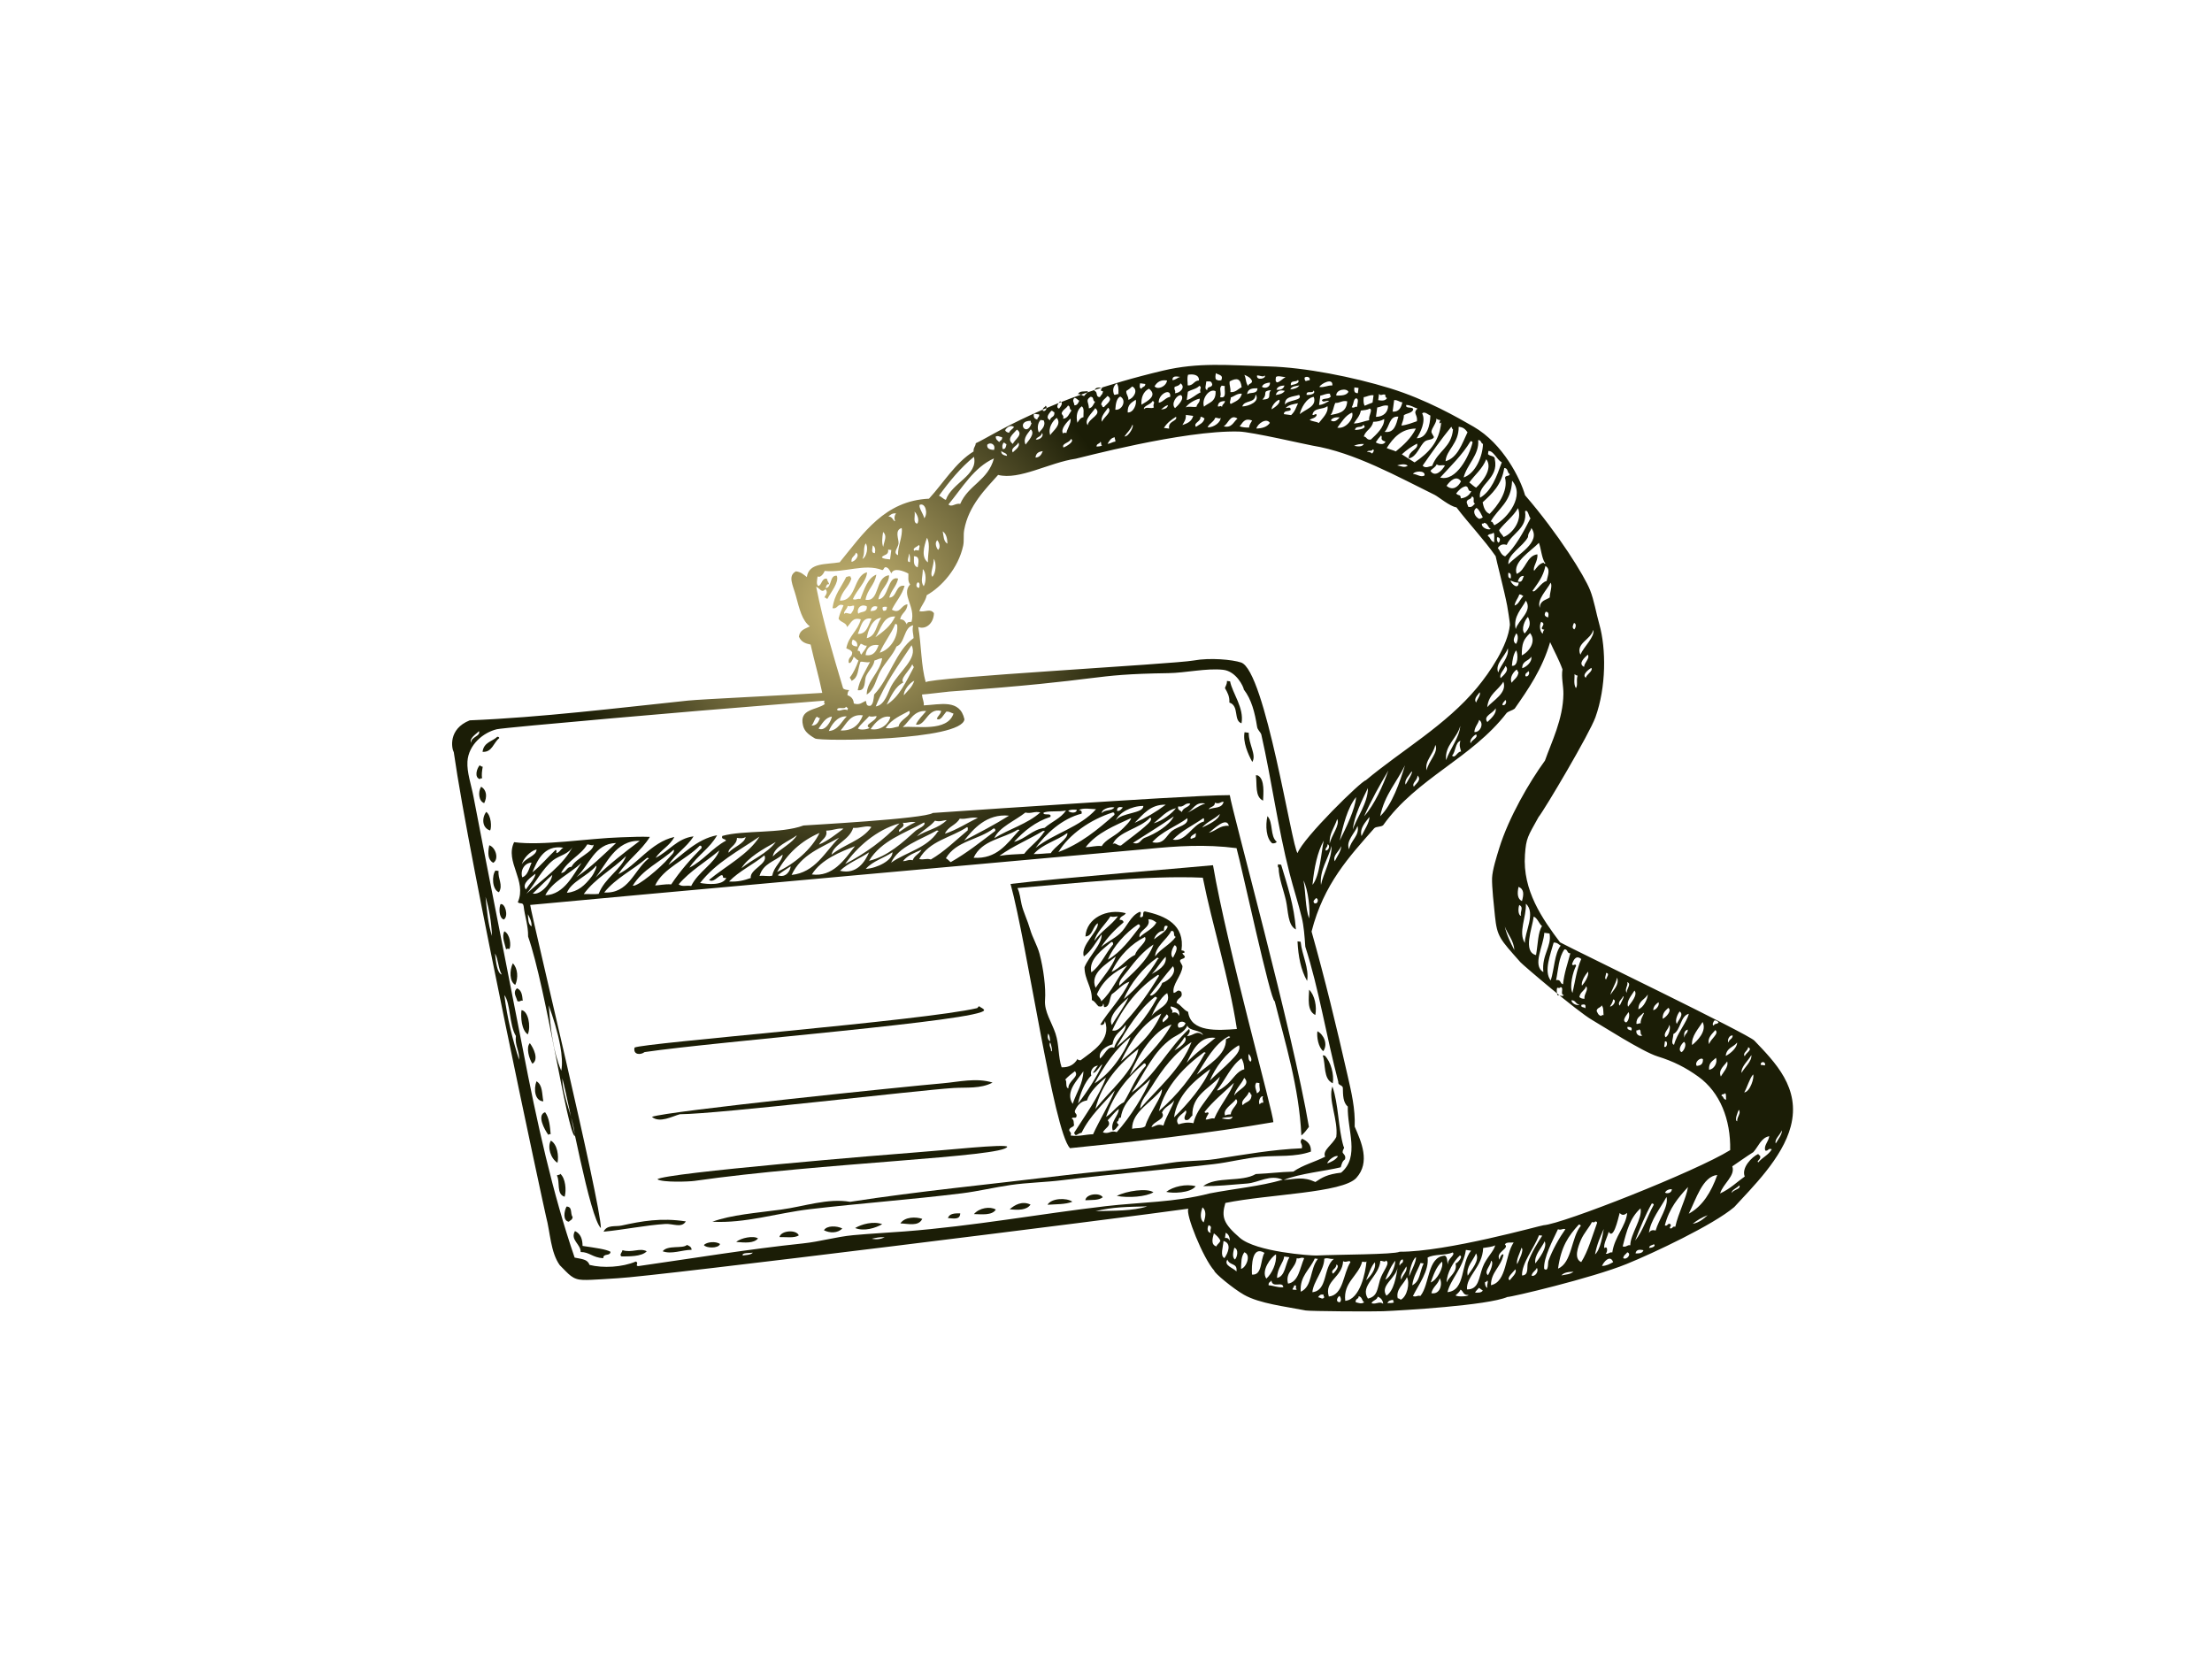 <?xml version="1.0" encoding="utf-8"?>
<!-- Generator: Adobe Illustrator 17.0.0, SVG Export Plug-In . SVG Version: 6.00 Build 0)  -->
<!DOCTYPE svg PUBLIC "-//W3C//DTD SVG 1.1//EN" "http://www.w3.org/Graphics/SVG/1.1/DTD/svg11.dtd">
<svg version="1.1" id="Layer_1" xmlns="http://www.w3.org/2000/svg" xmlns:xlink="http://www.w3.org/1999/xlink" x="0px" y="0px"
	 width="800px" height="600px" viewBox="0 0 800 600" enable-background="new 0 0 800 600" xml:space="preserve">
<g>
	<radialGradient id="SVGID_1_" cx="307.005" cy="219.293" r="181.281" gradientUnits="userSpaceOnUse">
		<stop  offset="0" style="stop-color:#CBB975"/>
		<stop  offset="0.576" style="stop-color:#1B1D06"/>
	</radialGradient>
	<path fill-rule="evenodd" clip-rule="evenodd" fill="url(#SVGID_1_)" d="M444.621,254.085c3.694,1.231,1.376,6.532,4.393,7.508
		c1.007-5.57-3.312-10.906-4.138-15.167c-0.374-0.05-0.752-0.101-1.138-0.15c0.058,1.256-0.485,1.718-0.723,2.595
		C443.885,250.347,444.752,251.835,444.621,254.085z"/>
	<radialGradient id="SVGID_2_" cx="307.005" cy="219.293" r="181.281" gradientUnits="userSpaceOnUse">
		<stop  offset="0" style="stop-color:#CBB975"/>
		<stop  offset="0.576" style="stop-color:#1B1D06"/>
	</radialGradient>
	<path fill-rule="evenodd" clip-rule="evenodd" fill="url(#SVGID_2_)" d="M451.627,265.02c-0.51-0.066-1.003-0.133-1.516-0.201
		c-0.658,3.534,1.216,7.832,2.802,10.758C454.504,273.006,451.557,269.197,451.627,265.02z"/>
	<radialGradient id="SVGID_3_" cx="307.005" cy="219.293" r="181.281" gradientUnits="userSpaceOnUse">
		<stop  offset="0" style="stop-color:#CBB975"/>
		<stop  offset="0.576" style="stop-color:#1B1D06"/>
	</radialGradient>
	<path fill-rule="evenodd" clip-rule="evenodd" fill="url(#SVGID_3_)" d="M456.813,289.558c0.074-2.336,0.715-7.682-1.861-9.094
		c-0.251-0.033-0.506-0.068-0.748-0.101C454.693,283.721,453.772,288.151,456.813,289.558z"/>
	<radialGradient id="SVGID_4_" cx="307.005" cy="219.293" r="181.281" gradientUnits="userSpaceOnUse">
		<stop  offset="0" style="stop-color:#CBB975"/>
		<stop  offset="0.576" style="stop-color:#1B1D06"/>
	</radialGradient>
	<path fill-rule="evenodd" clip-rule="evenodd" fill="url(#SVGID_4_)" d="M460.142,305.007c0.711,0.039,1.29-0.078,1.611-0.552
		c-2.494-2.055-1.208-6.998-3.37-9.297C457.598,298.697,457.947,303.298,460.142,305.007z"/>
	<radialGradient id="SVGID_5_" cx="307.005" cy="219.293" r="181.281" gradientUnits="userSpaceOnUse">
		<stop  offset="0" style="stop-color:#CBB975"/>
		<stop  offset="0.576" style="stop-color:#1B1D06"/>
	</radialGradient>
	<path fill-rule="evenodd" clip-rule="evenodd" fill="url(#SVGID_5_)" d="M180.572,266.945c-0.047-0.308-0.257-0.481-0.711-0.481
		c-1.833,1.742-4.875,1.911-5.34,5.443C178.005,272.166,178.493,268.517,180.572,266.945z"/>
	<radialGradient id="SVGID_6_" cx="307.005" cy="219.293" r="181.281" gradientUnits="userSpaceOnUse">
		<stop  offset="0" style="stop-color:#CBB975"/>
		<stop  offset="0.576" style="stop-color:#1B1D06"/>
	</radialGradient>
	<path fill-rule="evenodd" clip-rule="evenodd" fill="url(#SVGID_6_)" d="M462.426,313.774c0.045,3.791,1.759,7.958,2.655,11.895
		c0.855,3.787,0.592,8.977,3.604,10.483c-0.649-8.673-3.09-15.973-5.342-23.411c-0.378-0.051-0.764-0.103-1.138-0.15
		C462.205,313.043,461.995,313.655,462.426,313.774z"/>
	<radialGradient id="SVGID_7_" cx="307.005" cy="219.293" r="181.281" gradientUnits="userSpaceOnUse">
		<stop  offset="0" style="stop-color:#CBB975"/>
		<stop  offset="0.576" style="stop-color:#1B1D06"/>
	</radialGradient>
	<path fill-rule="evenodd" clip-rule="evenodd" fill="url(#SVGID_7_)" d="M174.578,277.3c-0.524-0.06-0.81-0.288-1.089-0.534
		c-1.13,1.257-1.993,4.483,0.096,5.02c0.13-0.286,0.38-0.397,0.81-0.284C174.087,280.386,174.33,278.839,174.578,277.3z"/>
	<radialGradient id="SVGID_8_" cx="307.005" cy="219.293" r="181.281" gradientUnits="userSpaceOnUse">
		<stop  offset="0" style="stop-color:#CBB975"/>
		<stop  offset="0.576" style="stop-color:#1B1D06"/>
	</radialGradient>
	<path fill-rule="evenodd" clip-rule="evenodd" fill="url(#SVGID_8_)" d="M173.995,284.528c-1.202,1.931-0.845,5.315,1.13,5.924
		C176.187,288.247,176.097,285.763,173.995,284.528z"/>
	<radialGradient id="SVGID_9_" cx="307.005" cy="219.293" r="181.281" gradientUnits="userSpaceOnUse">
		<stop  offset="0" style="stop-color:#CBB975"/>
		<stop  offset="0.576" style="stop-color:#1B1D06"/>
	</radialGradient>
	<path fill-rule="evenodd" clip-rule="evenodd" fill="url(#SVGID_9_)" d="M175.863,293.627c-1.658,2.143-1.558,5.839,1.407,6.725
		C177.868,299.185,177.664,294.948,175.863,293.627z"/>
	<radialGradient id="SVGID_10_" cx="307.005" cy="219.293" r="181.281" gradientUnits="userSpaceOnUse">
		<stop  offset="0" style="stop-color:#CBB975"/>
		<stop  offset="0.576" style="stop-color:#1B1D06"/>
	</radialGradient>
	<path fill-rule="evenodd" clip-rule="evenodd" fill="url(#SVGID_10_)" d="M470.394,340.604c-0.378-0.049-0.756-0.098-1.134-0.15
		c0.275,5.447,1.216,10.386,3.472,14.315C473.55,350.162,470.851,345.363,470.394,340.604z"/>
	<radialGradient id="SVGID_11_" cx="307.005" cy="219.293" r="181.281" gradientUnits="userSpaceOnUse">
		<stop  offset="0" style="stop-color:#CBB975"/>
		<stop  offset="0.576" style="stop-color:#1B1D06"/>
	</radialGradient>
	<path fill-rule="evenodd" clip-rule="evenodd" fill="url(#SVGID_11_)" d="M176.945,305.691c-0.606,2.951-0.479,5.338,1.453,6.351
		C180.533,310.75,179.329,306.515,176.945,305.691z"/>
	<radialGradient id="SVGID_12_" cx="307.005" cy="219.293" r="181.281" gradientUnits="userSpaceOnUse">
		<stop  offset="0" style="stop-color:#CBB975"/>
		<stop  offset="0.576" style="stop-color:#1B1D06"/>
	</radialGradient>
	<path fill-rule="evenodd" clip-rule="evenodd" fill="url(#SVGID_12_)" d="M179.185,314.843c-1.368,1.784-1.227,6.906,1.255,7.857
		c1.63-2.577-0.46-5.013-0.119-7.707C179.935,314.941,179.561,314.892,179.185,314.843z"/>
	<radialGradient id="SVGID_13_" cx="307.005" cy="219.293" r="181.281" gradientUnits="userSpaceOnUse">
		<stop  offset="0" style="stop-color:#CBB975"/>
		<stop  offset="0.576" style="stop-color:#1B1D06"/>
	</radialGradient>
	<path fill-rule="evenodd" clip-rule="evenodd" fill="url(#SVGID_13_)" d="M475.704,367.089c0.604-2.955-0.181-7.152-2.235-9.148
		C473.357,361.073,472.642,365.591,475.704,367.089z"/>
	<radialGradient id="SVGID_14_" cx="307.005" cy="219.293" r="181.281" gradientUnits="userSpaceOnUse">
		<stop  offset="0" style="stop-color:#CBB975"/>
		<stop  offset="0.576" style="stop-color:#1B1D06"/>
	</radialGradient>
	<path fill-rule="evenodd" clip-rule="evenodd" fill="url(#SVGID_14_)" d="M181.021,327.01c-0.6,1.254-0.627,4.993,1.182,5.544
		C184.063,331.445,182.651,326.48,181.021,327.01z"/>
	<radialGradient id="SVGID_15_" cx="307.005" cy="219.293" r="181.281" gradientUnits="userSpaceOnUse">
		<stop  offset="0" style="stop-color:#CBB975"/>
		<stop  offset="0.576" style="stop-color:#1B1D06"/>
	</radialGradient>
	<path fill-rule="evenodd" clip-rule="evenodd" fill="url(#SVGID_15_)" d="M478.576,380.164c1.747-2.439,0.255-5.936-2.112-7.204
		C476.143,374.857,476.764,378.79,478.576,380.164z"/>
	<radialGradient id="SVGID_16_" cx="307.005" cy="219.293" r="181.281" gradientUnits="userSpaceOnUse">
		<stop  offset="0" style="stop-color:#CBB975"/>
		<stop  offset="0.576" style="stop-color:#1B1D06"/>
	</radialGradient>
	<path fill-rule="evenodd" clip-rule="evenodd" fill="url(#SVGID_16_)" d="M182.408,336.809c-1.052,1.925,0.234,4.73,0.656,6.628
		c0.119-0.43,0.647-0.331,1.179-0.226C184.878,342.014,184.547,337.884,182.408,336.809z"/>
	<radialGradient id="SVGID_17_" cx="307.005" cy="219.293" r="181.281" gradientUnits="userSpaceOnUse">
		<stop  offset="0" style="stop-color:#CBB975"/>
		<stop  offset="0.576" style="stop-color:#1B1D06"/>
	</radialGradient>
	<path fill-rule="evenodd" clip-rule="evenodd" fill="url(#SVGID_17_)" d="M482.028,391.783c0.505-3.199-0.703-7.756-2.897-10.002
		c-0.255-0.037-0.506-0.068-0.748-0.103C479.55,385.087,478.482,390.187,482.028,391.783z"/>
	<radialGradient id="SVGID_18_" cx="307.005" cy="219.293" r="181.281" gradientUnits="userSpaceOnUse">
		<stop  offset="0" style="stop-color:#CBB975"/>
		<stop  offset="0.576" style="stop-color:#1B1D06"/>
	</radialGradient>
	<path fill-rule="evenodd" clip-rule="evenodd" fill="url(#SVGID_18_)" d="M185.472,348.377c-1.263,2.628-1.212,6.675,0.888,7.814
		C187.477,353.719,187.313,350.269,185.472,348.377z"/>
	<radialGradient id="SVGID_19_" cx="307.005" cy="219.293" r="181.281" gradientUnits="userSpaceOnUse">
		<stop  offset="0" style="stop-color:#CBB975"/>
		<stop  offset="0.576" style="stop-color:#1B1D06"/>
	</radialGradient>
	<path fill-rule="evenodd" clip-rule="evenodd" fill="url(#SVGID_19_)" d="M186.963,357.419c-1.59,1.572-0.282,2.899,0.15,4.639
		c1.025,0.452,1.052-0.401,1.944-0.127C188.874,360.031,188.706,358.126,186.963,357.419z"/>
	<radialGradient id="SVGID_20_" cx="307.005" cy="219.293" r="181.281" gradientUnits="userSpaceOnUse">
		<stop  offset="0" style="stop-color:#CBB975"/>
		<stop  offset="0.576" style="stop-color:#1B1D06"/>
	</radialGradient>
	<path fill-rule="evenodd" clip-rule="evenodd" fill="url(#SVGID_20_)" d="M188.603,365.334c-0.316,2.391-0.019,7.251,2.287,8.769
		C192.109,371.093,190.987,365.566,188.603,365.334z"/>
	<radialGradient id="SVGID_21_" cx="307.005" cy="219.293" r="181.281" gradientUnits="userSpaceOnUse">
		<stop  offset="0" style="stop-color:#CBB975"/>
		<stop  offset="0.576" style="stop-color:#1B1D06"/>
	</radialGradient>
	<path fill-rule="evenodd" clip-rule="evenodd" fill="url(#SVGID_21_)" d="M245.895,402.979c14.134-0.093,85.599-8.642,98.972-9.493
		c4.627-0.294,9.819,0.351,14.103-1.962c-5.913-1.833-12.248-0.228-18.116,0.277c-12.194,1.038-100.187,10.08-105.087,12.135
		C238.607,406.314,243.187,403.688,245.895,402.979z"/>
	<radialGradient id="SVGID_22_" cx="307.005" cy="219.293" r="181.281" gradientUnits="userSpaceOnUse">
		<stop  offset="0" style="stop-color:#CBB975"/>
		<stop  offset="0.576" style="stop-color:#1B1D06"/>
	</radialGradient>
	<path fill-rule="evenodd" clip-rule="evenodd" fill="url(#SVGID_22_)" d="M456.176,418.334c5.971-0.491,12.192,0.205,17.929-1.839
		c0.173-2.494-1.216-3.805-3.214-4.658c-1.241,1.494,0.383,1.671-0.07,3.456c-10.713,0.45-20.949,2.299-31.3,3.902
		c-5.178,0.797-10.697,0.481-15.948,1.329c-13.856,2.244-26.686,3.082-39.86,4.688c-26.312,3.199-51.288,5.578-76.269,9.443
		c-8.048-1.403-16.673,1.691-24.995,2.817c-9.127,1.231-17.902,1.872-24.816,4.378c11.911,0.66,23.435-3.139,35.225-4.526
		c18.251-2.149,36.476-3.452,55.001-5.745c5.886-0.723,11.752-2.161,17.715-3.014c6.111-0.883,12.431-0.962,18.693-1.742
		c18.472-2.299,35.796-3.608,54.621-5.79C444.719,420.357,450.271,418.827,456.176,418.334z"/>
	<radialGradient id="SVGID_23_" cx="307.005" cy="219.293" r="181.281" gradientUnits="userSpaceOnUse">
		<stop  offset="0" style="stop-color:#CBB975"/>
		<stop  offset="0.576" style="stop-color:#1B1D06"/>
	</radialGradient>
	<path fill-rule="evenodd" clip-rule="evenodd" fill="url(#SVGID_23_)" d="M192.555,384.713c2.433-1.549,0.398-5.701-0.933-7.438
		C190.152,378.8,191.389,383.053,192.555,384.713z"/>
	<radialGradient id="SVGID_24_" cx="307.005" cy="219.293" r="181.281" gradientUnits="userSpaceOnUse">
		<stop  offset="0" style="stop-color:#CBB975"/>
		<stop  offset="0.576" style="stop-color:#1B1D06"/>
	</radialGradient>
	<path fill-rule="evenodd" clip-rule="evenodd" fill="url(#SVGID_24_)" d="M194.015,391.06c-1.099,2.979-0.534,7.124,2.494,7.251
		C195.975,395.673,196.302,392.367,194.015,391.06z"/>
	<radialGradient id="SVGID_25_" cx="307.005" cy="219.293" r="181.281" gradientUnits="userSpaceOnUse">
		<stop  offset="0" style="stop-color:#CBB975"/>
		<stop  offset="0.576" style="stop-color:#1B1D06"/>
	</radialGradient>
	<path fill-rule="evenodd" clip-rule="evenodd" fill="url(#SVGID_25_)" d="M331.761,416.741c-9.83,0.719-91.769,7.467-94.01,9.768
		c1.952,1.216,11.436,0.857,13.378,0.583c45.475-6.517,112.079-8.621,113.156-12.359
		C363.692,413.62,341.975,415.995,331.761,416.741z"/>
	<radialGradient id="SVGID_26_" cx="307.005" cy="219.293" r="181.281" gradientUnits="userSpaceOnUse">
		<stop  offset="0" style="stop-color:#CBB975"/>
		<stop  offset="0.576" style="stop-color:#1B1D06"/>
	</radialGradient>
	<path fill-rule="evenodd" clip-rule="evenodd" fill="url(#SVGID_26_)" d="M421.785,431.058c2.211,0.567,8.687,0.501,10.652-2.038
		C428.952,428.05,424.202,429.151,421.785,431.058z"/>
	<radialGradient id="SVGID_27_" cx="307.005" cy="219.293" r="181.281" gradientUnits="userSpaceOnUse">
		<stop  offset="0" style="stop-color:#CBB975"/>
		<stop  offset="0.576" style="stop-color:#1B1D06"/>
	</radialGradient>
	<path fill-rule="evenodd" clip-rule="evenodd" fill="url(#SVGID_27_)" d="M403.897,432.523c4.253,0.809,10.647,0.277,13.249-1.313
		C414.952,429.615,407.403,430.678,403.897,432.523z"/>
	<radialGradient id="SVGID_28_" cx="307.005" cy="219.293" r="181.281" gradientUnits="userSpaceOnUse">
		<stop  offset="0" style="stop-color:#CBB975"/>
		<stop  offset="0.576" style="stop-color:#1B1D06"/>
	</radialGradient>
	<path fill-rule="evenodd" clip-rule="evenodd" fill="url(#SVGID_28_)" d="M198.359,410.484c0.113-0.281,0.372-0.396,0.797-0.275
		c-0.263-2.967-0.516-5.944-2.016-7.966C194.034,403.275,196.968,408.675,198.359,410.484z"/>
	<radialGradient id="SVGID_29_" cx="307.005" cy="219.293" r="181.281" gradientUnits="userSpaceOnUse">
		<stop  offset="0" style="stop-color:#CBB975"/>
		<stop  offset="0.576" style="stop-color:#1B1D06"/>
	</radialGradient>
	<path fill-rule="evenodd" clip-rule="evenodd" fill="url(#SVGID_29_)" d="M392.527,434.083c2.285-0.13,4.829,0.096,6.308-1.081
		C397.705,431.206,392.765,431.789,392.527,434.083z"/>
	<radialGradient id="SVGID_30_" cx="307.005" cy="219.293" r="181.281" gradientUnits="userSpaceOnUse">
		<stop  offset="0" style="stop-color:#CBB975"/>
		<stop  offset="0.576" style="stop-color:#1B1D06"/>
	</radialGradient>
	<path fill-rule="evenodd" clip-rule="evenodd" fill="url(#SVGID_30_)" d="M378.851,435.716c3.111-0.222,6.501-0.076,8.987-1.105
		C385.677,433.082,380.166,433.332,378.851,435.716z"/>
	<radialGradient id="SVGID_31_" cx="307.005" cy="219.293" r="181.281" gradientUnits="userSpaceOnUse">
		<stop  offset="0" style="stop-color:#CBB975"/>
		<stop  offset="0.576" style="stop-color:#1B1D06"/>
	</radialGradient>
	<path fill-rule="evenodd" clip-rule="evenodd" fill="url(#SVGID_31_)" d="M365.164,437.351c3.201,0.331,6.139,0.329,7.541-1.691
		C369.663,434.189,366.93,435.806,365.164,437.351z"/>
	<radialGradient id="SVGID_32_" cx="307.005" cy="219.293" r="181.281" gradientUnits="userSpaceOnUse">
		<stop  offset="0" style="stop-color:#CBB975"/>
		<stop  offset="0.576" style="stop-color:#1B1D06"/>
	</radialGradient>
	<path fill-rule="evenodd" clip-rule="evenodd" fill="url(#SVGID_32_)" d="M199.234,412.527c-1.391,2.303-0.027,6.563,2.393,8.007
		C202.152,418.15,201.583,413.828,199.234,412.527z"/>
	<radialGradient id="SVGID_33_" cx="307.005" cy="219.293" r="181.281" gradientUnits="userSpaceOnUse">
		<stop  offset="0" style="stop-color:#CBB975"/>
		<stop  offset="0.576" style="stop-color:#1B1D06"/>
	</radialGradient>
	<path fill-rule="evenodd" clip-rule="evenodd" fill="url(#SVGID_33_)" d="M352.24,439.09c2.614,0.053,6.608,0.575,7.91-1.636
		C358.103,436.227,354.19,436.803,352.24,439.09z"/>
	<radialGradient id="SVGID_34_" cx="307.005" cy="219.293" r="181.281" gradientUnits="userSpaceOnUse">
		<stop  offset="0" style="stop-color:#CBB975"/>
		<stop  offset="0.576" style="stop-color:#1B1D06"/>
	</radialGradient>
	<path fill-rule="evenodd" clip-rule="evenodd" fill="url(#SVGID_34_)" d="M342.819,440.528c2.032,0.133,4.409,0.731,4.461-1.713
		C345.361,438.82,343.425,438.8,342.819,440.528z"/>
	<radialGradient id="SVGID_35_" cx="307.005" cy="219.293" r="181.281" gradientUnits="userSpaceOnUse">
		<stop  offset="0" style="stop-color:#CBB975"/>
		<stop  offset="0.576" style="stop-color:#1B1D06"/>
	</radialGradient>
	<path fill-rule="evenodd" clip-rule="evenodd" fill="url(#SVGID_35_)" d="M325.634,442.463c2.784,0.07,6.534,1.22,7.915-1.636
		C331.259,440.033,327.23,440.028,325.634,442.463z"/>
	<radialGradient id="SVGID_36_" cx="307.005" cy="219.293" r="181.281" gradientUnits="userSpaceOnUse">
		<stop  offset="0" style="stop-color:#CBB975"/>
		<stop  offset="0.576" style="stop-color:#1B1D06"/>
	</radialGradient>
	<path fill-rule="evenodd" clip-rule="evenodd" fill="url(#SVGID_36_)" d="M202.635,424.52c-0.173,0.516-0.892,0.321-1.233,0.606
		c1.27,2.308-0.31,6.791,2.817,7.685C204.913,430.406,204.494,426.084,202.635,424.52z"/>
	<radialGradient id="SVGID_37_" cx="307.005" cy="219.293" r="181.281" gradientUnits="userSpaceOnUse">
		<stop  offset="0" style="stop-color:#CBB975"/>
		<stop  offset="0.576" style="stop-color:#1B1D06"/>
	</radialGradient>
	<path fill-rule="evenodd" clip-rule="evenodd" fill="url(#SVGID_37_)" d="M309.26,444.131c3.271,1.319,7.446-0.019,9.803-1.389
		C315.842,441.557,311.625,442.743,309.26,444.131z"/>
	<radialGradient id="SVGID_38_" cx="307.005" cy="219.293" r="181.281" gradientUnits="userSpaceOnUse">
		<stop  offset="0" style="stop-color:#CBB975"/>
		<stop  offset="0.576" style="stop-color:#1B1D06"/>
	</radialGradient>
	<path fill-rule="evenodd" clip-rule="evenodd" fill="url(#SVGID_38_)" d="M297.993,444.935c2.073,1.093,5.05,1.093,6.633-0.651
		C302.569,443.265,298.997,443.191,297.993,444.935z"/>
	<radialGradient id="SVGID_39_" cx="307.005" cy="219.293" r="181.281" gradientUnits="userSpaceOnUse">
		<stop  offset="0" style="stop-color:#CBB975"/>
		<stop  offset="0.576" style="stop-color:#1B1D06"/>
	</radialGradient>
	<path fill-rule="evenodd" clip-rule="evenodd" fill="url(#SVGID_39_)" d="M281.899,447.407c2.445-0.058,5.33,0.45,7-0.612
		C288.009,444.578,282.406,445.005,281.899,447.407z"/>
	<radialGradient id="SVGID_40_" cx="307.005" cy="219.293" r="181.281" gradientUnits="userSpaceOnUse">
		<stop  offset="0" style="stop-color:#CBB975"/>
		<stop  offset="0.576" style="stop-color:#1B1D06"/>
	</radialGradient>
	<path fill-rule="evenodd" clip-rule="evenodd" fill="url(#SVGID_40_)" d="M248.04,441.736c-8.923-1.385-15.946-0.109-23.287,1.508
		c-2.139,0.466-5.274-0.386-6.452,2.211c7.31-0.699,15.328-2.357,22.297-2.788C243.44,442.486,246.501,444.261,248.04,441.736z"/>
	<radialGradient id="SVGID_41_" cx="307.005" cy="219.293" r="181.281" gradientUnits="userSpaceOnUse">
		<stop  offset="0" style="stop-color:#CBB975"/>
		<stop  offset="0.576" style="stop-color:#1B1D06"/>
	</radialGradient>
	<path fill-rule="evenodd" clip-rule="evenodd" fill="url(#SVGID_41_)" d="M204.901,436.365c-0.916,1.705-1.395,5.122,0.802,5.484
		c0.501-0.528,1.335-0.619,1.391-1.732C206.156,439.02,207.19,436.42,204.901,436.365z"/>
	<radialGradient id="SVGID_42_" cx="307.005" cy="219.293" r="181.281" gradientUnits="userSpaceOnUse">
		<stop  offset="0" style="stop-color:#CBB975"/>
		<stop  offset="0.576" style="stop-color:#1B1D06"/>
	</radialGradient>
	<path fill-rule="evenodd" clip-rule="evenodd" fill="url(#SVGID_42_)" d="M266.275,449.168c3.148,0.263,6.314,0.567,7.867-1.262
		C272.589,446.784,267.95,447.676,266.275,449.168z"/>
	<radialGradient id="SVGID_43_" cx="307.005" cy="219.293" r="181.281" gradientUnits="userSpaceOnUse">
		<stop  offset="0" style="stop-color:#CBB975"/>
		<stop  offset="0.576" style="stop-color:#1B1D06"/>
	</radialGradient>
	<path fill-rule="evenodd" clip-rule="evenodd" fill="url(#SVGID_43_)" d="M254.586,450.296c0.66,1.095,5.205,1.36,5.825-0.38
		C258.862,448.804,255.529,449.155,254.586,450.296z"/>
	<radialGradient id="SVGID_44_" cx="307.005" cy="219.293" r="181.281" gradientUnits="userSpaceOnUse">
		<stop  offset="0" style="stop-color:#CBB975"/>
		<stop  offset="0.576" style="stop-color:#1B1D06"/>
	</radialGradient>
	<path fill-rule="evenodd" clip-rule="evenodd" fill="url(#SVGID_44_)" d="M248.432,450.246c-1.411,1.465-7.004-0.062-8.767,2.291
		c3.195,1.214,7.07-0.512,10.464-0.526C250.121,450.99,249.3,450.604,248.432,450.246z"/>
	<radialGradient id="SVGID_45_" cx="307.005" cy="219.293" r="181.281" gradientUnits="userSpaceOnUse">
		<stop  offset="0" style="stop-color:#CBB975"/>
		<stop  offset="0.576" style="stop-color:#1B1D06"/>
	</radialGradient>
	<path fill-rule="evenodd" clip-rule="evenodd" fill="url(#SVGID_45_)" d="M207.946,445.231c-1.817,3.257,2.077,4.623,2.067,7.581
		c3.191-0.006,4.253,2.008,8.161,2.244c-0.019-1.952,2.492-0.59,2.626-2.34c-1.751-0.943-5.161-1.362-10.109-2.116
		C210.672,448.124,209.984,446.166,207.946,445.231z"/>
	<radialGradient id="SVGID_46_" cx="307.005" cy="219.293" r="181.281" gradientUnits="userSpaceOnUse">
		<stop  offset="0" style="stop-color:#CBB975"/>
		<stop  offset="0.576" style="stop-color:#1B1D06"/>
	</radialGradient>
	<path fill-rule="evenodd" clip-rule="evenodd" fill="url(#SVGID_46_)" d="M225.11,452.137c0.012,0.676-1.319,1.742-0.304,2.266
		c2.256-0.035,7.268,0.173,9.094-1.862C231.379,451.179,228.546,453.224,225.11,452.137z"/>
	<radialGradient id="SVGID_47_" cx="307.005" cy="219.293" r="181.281" gradientUnits="userSpaceOnUse">
		<stop  offset="0" style="stop-color:#CBB975"/>
		<stop  offset="0.576" style="stop-color:#1B1D06"/>
	</radialGradient>
	<path fill-rule="evenodd" clip-rule="evenodd" fill="url(#SVGID_47_)" d="M634.487,376.347
		c-2.281-2.404-63.452-31.919-70.269-35.535c-6.357-8.43-13.619-18.743-12.698-31.693c0.44-6.112,0.994-6.513,4.894-13.579
		c2.433-3.068,18.463-30.217,20.583-36.104c3.941-10.929,3.924-24.798,1.418-33.668c-1.155-4.052-1.874-8.644-3.353-12.367
		c-2.051-5.149-11.383-20.246-23.501-34.288c-1.66-5.907-7.906-18.605-18.619-24.796c-5.65-3.267-17.09-9.854-30.273-13.904
		c-13.298-4.08-30.647-7.522-43.756-7.898c-14.892-0.428-25.379-1.541-38.311,1.525c-42.482,10.076-61.878,23.682-67.709,26.262
		c-0.074,1.227-0.892,1.51-0.787,2.971c-6.601,4.089-10.818,11.301-16.127,17.078c-16.051,0.756-23.694,12.507-32.297,23.008
		c-4.976,0.857-11.142,0.051-11.868,5.34c-1.126-0.834-2.04-1.835-3.957-2.067c-3.053,1.648-1.089,4.911-0.023,8.841
		c1.311,4.867,2.252,8.946,5.059,11.06c-1.586,0.879-3.623,1.179-3.953,3.705c0.799,1.934,2.332,2.496,4.233,2.877
		c1.463,6.524,2.891,11.156,4.206,17.479c-11.2,0.744-43.918,2.295-48.447,2.77c-25.57,2.691-53.162,6.096-79.042,7.154
		c-7.9,3.145-6.544,10.183-5.769,11.537c5.702,40.109,32.955,166.367,33.37,167.937c1.553,5.819,1.603,12.901,4.962,17.584
		c3.38,3.353,4.531,5.204,8.444,5.319c3.294,0.099,9.875-0.487,12.476-0.602c12.86-0.6,183.229-21.858,206.443-25.161
		c-1.274,1.619,5.35,18.054,9.324,22.4c-0.098,0.754,6.834,6.513,10.766,8.739c5.642,3.205,15.003,4.23,22.314,5.677
		c1.43,0.282,24.052,0.448,28.05,0.273c6.772-0.285,37.711-2.061,44.923-5.161c1.011,0.142,30.466-6.782,43.139-11.94
		c9.558-3.889,31.222-14.056,38.899-20.58c6.439-7.064,17.448-17.725,20.431-29.2C651.29,393.421,641.892,384.126,634.487,376.347z
		 M574.253,236.76c0.838,1.403-1.249,2.778-1.356,4.434C570.468,239.961,573.336,237.623,574.253,236.76z M575.539,241.547
		c0.678,1.196-1.673,2.235-2.018,3.571C572.009,244.085,574.536,242.083,575.539,241.547z M576.221,227.79
		c0.711,2.457-3.44,6.108-4.656,8.991C569.782,232.577,575.387,231.414,576.221,227.79z M570.55,244.344
		c-0.575,1.987,0.197,3.31-0.604,4.535c-0.937-1.525-0.415-3.647-0.481-5.067C569.749,244.056,570.033,244.286,570.55,244.344z
		 M638.3,385.311c-0.505-0.068-1.015-0.133-1.516-0.199C636.681,383.624,638.785,383.906,638.3,385.311z M634.014,388.592
		c0.596,0.877-1.023,6.285-3.185,6.503C631.988,393.051,632.63,390.337,634.014,388.592z M632.247,378.738
		c1.874,0.845-1.081,2.205-1.204,3.304C630.032,380.842,632.218,380.057,632.247,378.738z M633.406,381.59
		c0.23,2.227-2.482,4.451-3.554,6.448C629.597,385.773,632.317,383.579,633.406,381.59z M628.29,405.523
		c-1.113-0.261,0.144-3.158,0.555-4.154C629.868,402.587,628.105,403.922,628.29,405.523z M626.651,374.53
		c-0.086,1.366-1.319,1.235-1.48,2.494C624.505,376.413,625.446,374.169,626.651,374.53z M628.241,377.053
		c0.098,1.767-2.367,4-4.105,4.834C624.44,378.874,626.963,378.775,628.241,377.053z M624.333,397.688
		c-1.208,0.016-0.855-1.153-1.734-1.387c-0.004-0.887,1.15-0.271,1.282-0.986C624.46,395.784,624.078,396.98,624.333,397.688z
		 M624.645,383.879c0.658,1.919-1.488,3.968-2.272,5.465C621.28,386.862,623.811,385.322,624.645,383.879z M618.095,386.854
		c-0.152-2.704,1.434-3.143,2.486-4.282C621.354,384.337,619.792,386.846,618.095,386.854z M620.079,369.036
		c0.806-0.052,0.966,0.394,1.455,0.583c-0.16,0.964-1.541,0.341-1.71,1.311C618.954,370.715,619.829,369.238,620.079,369.036z
		 M620.384,372.54c1.566,1.319-1.915,3.312-2.219,5.097C617.211,375.482,619.434,373.682,620.384,372.54z M615.892,383.092
		c0.086,1.886-0.957,2.299-2.244,2.396C612.703,384.105,615.124,382.227,615.892,383.092z M615.761,369.614
		c1.676,3.24-1.911,6.844-3.797,8.346C611.598,374.806,614.376,371.94,615.761,369.614z M609.247,375.289
		c-0.324-0.97-0.259-2.593,1.159-2.928C610.443,373.906,609.198,373.748,609.247,375.289z M608.155,380.53
		c-1.574-0.879,0.131-3.185,0.892-3.731C610.164,377.569,609.133,379.963,608.155,380.53z M607.431,365.814
		c1.808,0.978-0.645,3.409-0.982,4.484C605.619,369.036,606.815,366.659,607.431,365.814z M605.188,373.976
		c2.72-1.34,2.474-6.517,5.597-7.333c-0.814,3.269-4.188,6.93-5.346,11.214C604.148,377.485,605.22,375.319,605.188,373.976z
		 M602.336,375.132c-0.954-1.568,1.195-2.86,1.368-4.432C604.325,371.212,603.704,374.649,602.336,375.132z M601.884,378.541
		c0.086-0.639,0.165-1.265,0.255-1.892C603.379,376.224,602.973,379.268,601.884,378.541z M603.371,364.504
		c1.435,1.029-0.904,3.499-2.058,3.955C601.255,366.158,602.418,365.471,603.371,364.504z M599.796,362.49
		c0.579,0.787-0.764,2.823-1.911,2.819C598.066,363.774,598.937,363.145,599.796,362.49z M595.946,359.665
		c-0.004,1.488-1.512,4.818-3.407,5.318C592.622,361.827,594.902,361.557,595.946,359.665z M593.986,374.407
		c-0.773,0.781-2.683-0.417-2.071-1.822c0.428,0.125,0.678,0.014,0.801-0.265C593.867,372.453,592.827,374.263,593.986,374.407z
		 M594.282,366.365c0.957-0.356-1.196,2.051-0.887,3.733c-0.666-0.138-0.855,0.351-1.562,0.173
		C591.775,367.82,593.357,367.534,594.282,366.365z M589.975,372.716c-0.707-0.253-1.619-0.356-1.368-1.331
		C589.605,371.407,590.521,371.5,589.975,372.716z M591.13,358.255c1.335,1.477-1.323,4.549-2.318,5.841
		C588.138,362.034,589.958,360.195,591.13,358.255z M588.943,366.037c0.678,0.783,0.033,3.575-0.887,3.731
		C586.281,369.063,588.607,366.864,588.943,366.037z M588.459,355.2c1.808,0.553-0.321,2.556-0.123,3.836
		C587.362,357.855,589.063,356.166,588.459,355.2z M586.995,360.394c0.822-0.546-0.871,2.49-1.208,3.302
		C584.793,362.507,586.659,361.313,586.995,360.394z M584.83,353.567c0.966,2.599-1.471,4.584-2.367,6.226
		C582.517,358.515,584.419,355.845,584.83,353.567z M582.282,363.998c0.411-0.803,0.995-1.364,1.101-2.544
		C585.003,361.738,583.211,364.187,582.282,363.998z M580.823,351.878c1.623,0.076,0.111,1.677,0.083,2.318
		C580.071,354.037,580.947,352.57,580.823,351.878z M579.262,363.596c0.698,0.871,0.555,1.648,0.682,3.552
		c-0.432-0.119-0.682-0.008-0.802,0.279c-1.118-0.181-1.294-1.054-1.689-1.767C577.552,364.327,578.888,364.588,579.262,363.596z
		 M573.336,364.728c-0.185-0.637-1.857-0.16-1.356-1.337C573.098,363.145,573.653,363.177,573.336,364.728z M574.352,351.397
		c0.419,1.448-1.241,3.998-2.224,5.093C571.713,355.038,573.365,352.492,574.352,351.397z M573.653,356.69
		c0.991,1.337-0.838,2.73-0.616,4.534c-0.892,0.004-1.442-0.255-1.833-0.633C571.524,358.654,573.11,358.373,573.653,356.69z
		 M571.228,363.287c-0.711,0.637-2.992-0.403-2.872-1.533C569.995,361.738,569.728,363.189,571.228,363.287z M571.881,346.842
		c-1.689,3.799-2.28,8.466-3.172,12.264c-1.192-2.238,0.181-7.756,1.311-9.826c-0.234-1.109-1.089,0.415-1.467-0.577
		C569.079,347.162,569.971,345.274,571.881,346.842z M567.929,344.771c-0.933,3.668-2.182,6.916-2.642,11.188
		c-1.229-0.201-0.584-1.82-2.503-1.487c0.777-3.674,0.908-8.253,3.025-11.132C567.177,343.312,566.564,344.798,567.929,344.771z
		 M565.533,359.838c-0.157,0.83-1.623-0.056-2.318,0.076c0-0.902-0.411-1.494-0.029-2.696c0.53,0.106,1.065,0.207,1.192-0.226
		C565.788,357.15,564.107,359.679,565.533,359.838z M561.904,340.89c1.385-0.041,1.771,0.686,2.539,1.11
		c-2.244,2.831-2.297,8.524-3.6,12.601C558.177,351.282,560.853,344.921,561.904,340.89z M558.518,337.364
		c0.645,0.086,1.265,0.173,1.894,0.253c0.855,4.783-2.881,7.637-2.24,13.935C554.039,349.178,558.268,341.979,558.518,337.364z
		 M554.693,331.469c1.508,0.775,1.804,2.47,3.004,3.474c-1.492,2.153-1.443,6.353-2.17,10.485
		C550.657,344.222,554.138,335.825,554.693,331.469z M551.849,326.856c3.74,3.261-0.53,10.549-0.349,14.187
		C548.977,337.261,552.112,331.547,551.849,326.856z M550.119,331.241c-1.328-0.384-0.966-3.341-0.641-3.931
		C551.212,328.219,549.638,329.599,550.119,331.241z M547.694,343.616c-1.389-2.681-2.745-5.377-3.468-8.545
		C545.29,337.985,547.452,340.059,547.694,343.616z M550.443,325.895c-1.644-0.777-1.775-2.716-1.237-5.161
		C551.331,321.658,551.076,323.581,550.443,325.895z M569.248,225.319c1.031,0.148,0.653,1.901,0.07,2.316
		C568.459,226.982,568.824,226.248,569.248,225.319z M559.899,223.302c-1.315-0.343-1.504-1.009-0.875-2.04
		C560.22,221.247,560.113,222.23,559.899,223.302z M558.539,227.738c-0.345,0.3-0.526,0.795-0.587,1.459
		c-1.11-0.84-1.27-3.061-0.575-4.302C559.718,225.759,556.012,227.452,558.539,227.738z M560.483,216.074
		c-1.389,1.004-3.518,1.025-3.583,3.752c-1.179-3.006,2.597-6.456,3.912-9.096C561.538,211.862,560.458,214.393,560.483,216.074z
		 M559.344,210.15c-1.981,0.296-4.253,4.688-5.1,3.552c1.821-2.671,3.855-5.028,4.668-8.993
		C560.815,205.729,559.85,207.956,559.344,210.15z M550.517,241.671c0.012-2.799,2.392-2.501,3.254-4.181
		C554.281,239.203,552.104,241.227,550.517,241.671z M551.681,244.52c-0.165-1.249,0.748-1.091,1.011-1.792
		C553.513,243.142,552.745,245.116,551.681,244.52z M537.877,255.751c0.547-4.903,3.978-6.032,5.835-9.217
		C545.213,250.618,539.916,253.357,537.877,255.751z M537.922,261.142c-1.718-2.225,2.231-3.185,2.971-4.984
		C541.415,258.036,539.09,260,537.922,261.142z M549.26,210.73c-0.136,2.79-2.79,0.345-2.967-0.781
		C547.168,210.294,547.945,210.726,549.26,210.73z M545.508,207.151c1.073,0.09,0.966,1.073,0.883,2.038
		C545.323,209.108,545.422,208.124,545.508,207.151z M548.935,210.298c0.395-1.105,0.884-2.1,2.19-2.009
		C550.629,209.262,550.612,210.867,548.935,210.298z M545.336,234.438c0.513,3.341-2.552,5.839-3.485,8.771
		C540.54,240.111,544.362,237.362,545.336,234.438z M542.734,245.25c-0.691-1.364,1.286-3.039,1.742-4.387
		C546.047,242.322,543.922,244.062,542.734,245.25z M547.768,218.995c0.263-1.728,1.257-2.507,1.697-4.006
		c0.81-0.06,0.962,0.388,1.463,0.577C549.56,217.019,549.24,218.541,547.768,218.995z M551.857,217.226
		c2.527,3.812-2.683,6.873-3.682,10.283C547.173,222.934,550.427,220.103,551.857,217.226z M544.366,253.158
		c0.834,0.411,0.066,2.389-1.003,1.788C543.429,254.001,544.111,253.857,544.366,253.158z M548.348,229.071
		c0.937,0.506,0.624,3.097-0.115,3.828C546.877,231.782,547.616,230.594,548.348,229.071z M548.307,235.223
		c0.81,1.099,0.83,5.983-1.512,5.562C546.992,238.535,547.394,236.544,548.307,235.223z M548.525,242.172
		c0.398,0.15,0.164,0.791,0.666,0.861c-0.206,2.096-1.644,2.581-2.453,3.902C545.784,245.077,547.464,242.86,548.525,242.172z
		 M552.609,223.101c1.29,2.614,0.489,4.033-1.179,5.993C549.885,227.707,551.611,224.001,552.609,223.101z M553.369,228.973
		c2.42,2.955-0.39,6.834-3,8.058C550.403,232.653,550.904,231.397,553.369,228.973z M558.695,203.522
		c0.678,0.364-0.493,0.538-0.386-0.05c-1.64,0.374-2.503,1.763-3.477,2.998c-0.588-1.52,1.45-3.417,1.183-5.993
		c-3.929,0.493-4.187,5.751-7.487,7.079c-1.528-4.352,5.206-8.28,8.042-11.233C557.397,198.626,557.511,201.488,558.695,203.522z
		 M545.537,204.079c-0.419-3.563,5.223-6.337,7.072-9.831c0.016-1.609,0.949-2.02,1.22-3.294
		C557.594,196.16,548.553,200.701,545.537,204.079z M551.561,184.882c1.065-0.8,1.307,1.921,1.96,2.568
		c-2.638,5.124-5.334,10.189-9.156,13.783c-1.557-0.505-1.775-2.034-2.659-3.051c0.662-0.906,1.459-1.637,3.222-1.109
		C546.724,192.762,552.482,191.272,551.561,184.882z M541.452,194.305c1.348-0.092,1.179,1.502,0.505,1.987
		C541.436,195.897,541.271,195.233,541.452,194.305z M543.778,194.225c-0.427-0.922-1.368-1.447-1.598-2.519
		c2.141-2.821,4.972-4.749,6.834-7.933C550.711,188.25,546.877,193.086,543.778,194.225z M540.495,189.943
		c-0.555-0.368-0.403-1.276-1.36-1.333c2.663-4.81,7.442-6.85,7.734-14.742C551.569,179.094,545.496,187.368,540.495,189.943z
		 M536.768,189.061c1.455,0.247,1.286,1.73,2.396,2.24c-0.892,0.55-3.538-0.444-3.201-1.964
		C536.39,189.454,536.64,189.347,536.768,189.061z M535.026,187.675c-1.471-0.592-2.778-2.903-1.003-3.98
		c1.126,0.834,1.578,2.178,2.239,3.378C535.938,187.385,535.498,187.551,535.026,187.675z M540.146,192.585
		c0.542,0.832,0.098,2.419,0.304,3.506c-1.455-0.249-1.286-1.735-2.388-2.238C538.296,192.844,539.73,193.382,540.146,192.585z
		 M546.038,171.451c-0.16,0.968-1.541,0.345-1.718,1.309c1.262,5.013-2.872,10.351-5.584,13.105
		c-1.705-0.736-2.149-2.437-2.523-4.189c3.378-3.119,6.821-6.166,7.816-12.418C545.574,169.312,544.978,171.021,546.038,171.451z
		 M538.301,163.109c1.898-0.12,2.975,3.094,4.841,4.107c-1.886,5.227-3.777,10.44-7.861,12.798
		c-1.019-4.775,6.941-6.885,5.326-13.908c0.156-1.368-1.89-1.05-2.449-1.864C538.202,163.863,538.255,163.487,538.301,163.109z
		 M533.846,176.362c-0.953-0.514-1.599-1.266-2.441-1.866c2.009-2.852,4.685-4.82,6.123-8.414
		C540.162,169.509,535.815,174.59,533.846,176.362z M530.061,175.86c1.352,0.097,0.513,1.872,2.067,1.81
		c-0.768,1.51-2.022,2.383-3.805,2.572c-0.09-1.648-0.768-0.748-1.681-1.763C527.555,177.313,528.533,176.218,530.061,175.86z
		 M523.166,175.706c1.229-1.804,3.628-4.011,5.211-1.617C527.382,176.103,525.356,177.617,523.166,175.706z M532.252,179.614
		c1.495-0.012,0.045,2.238,1.216,2.468c-0.641,0.641-1.072,1.565-2.461,1.21c-0.132-0.587-0.44-1.029-0.559-1.617
		C530.518,180.3,532.071,180.849,532.252,179.614z M536.341,160.541c-0.111,4.385-2.626,10.662-6.998,12.143
		c1.163-4.681,5.757-8.223,5.256-13.53C535.815,159.131,535.473,160.305,536.341,160.541z M532.564,160.035
		c-1.151,4.917-5.987,14.253-11.695,12.673c3.81-4.197,7.886-8.034,10.988-13.154C532.313,159.554,532.523,159.729,532.564,160.035z
		 M517.343,170.315c0.649-0.925,1.771-1.219,2.244-2.396c1.159,0.781,1.455,0.109,3.016,0.405
		C521.469,170.306,519.007,172.768,517.343,170.315z M530.744,156.331c-2.034,4.292-3.596,9.197-7.935,10.483
		c0.247-4.15,4.833-6.369,4.738-12.447C529.342,154.467,530.037,155.404,530.744,156.331z M525.504,155.246
		c-0.555,6.649-5.42,7.65-7.533,13.228c-1.015,0.148-2.461,1.095-3.452-0.076c3.349-4.8,6.719-9.563,10.327-14.006
		C525.245,154.537,525.007,155.178,525.504,155.246z M515.202,171.95c-1.303,0.822-2.667-0.468-4.163-0.557
		C511.462,170.352,515.568,169.982,515.202,171.95z M519.48,151.364c0.304,0.341,0.805,0.524,1.463,0.582
		c-0.415,0.736-0.542,1.654,0.284,0.807c-0.674,7.307-4.792,11.206-9.624,14.487c-1.595-0.939-3.045-1.976-4.611-2.924
		c1.656-1.531,3.481-2.84,5.511-3.881c0.661,2.199-3.107,2.429-3.016,5.369c2.963-0.532,3.949-4.658,5.823-6.148
		c0.994-0.799,2.728-0.462,3.267-1.488c0.14-0.263-0.9-1.43-0.879-2.042C517.75,154.864,519.685,152.83,519.48,151.364z
		 M509.133,168.447c-1.319,0.812-2.182,0.185-3.834-0.128C506.256,167.983,508.294,167.58,509.133,168.447z M514.347,149.528
		c0.822-0.935,2.256,0.514,2.975,0.779c-0.115,3.427-1.196,8.179-4.939,8.192C513.677,156.518,515.777,152.295,514.347,149.528z
		 M507.715,150.183c1.011-0.762,2.663-0.672,3.333-1.866c0.419-1.567-2.979-0.21-2.441-1.865c1.817,0.082,2.651,0.914,4.052,1.311
		c-1.865,1.713,0.197,2.225-0.23,4.584c-1.8,0.598-3.493,1.352-5.593,1.564C507.119,152.649,507.723,151.819,507.715,150.183z
		 M512.075,154.995c-1.78,3.579-4.475,5.979-7.261,8.264c-1.015-0.46-2.26-0.752-3.296-1.214
		C503.939,158.26,506.819,155.065,512.075,154.995z M500.762,156.177c1.783-1.673,1.636-5.852,4.968-5.49
		C504.921,153.625,504.239,156.725,500.762,156.177z M501.066,159.682c-0.427,1.373-2.412,0.976-3.501,0.3
		c0.555-0.906,1.171-1.72,1.866-2.441c0.431,0.117,0.226,0.73,0.226,1.179C499.838,159.263,500.376,159.536,501.066,159.682z
		 M504.214,144.712c1.463-0.097,1.75,0.703,2.975,0.785c-0.452,2.063-1.356,3.54-3.526,3.376
		C503.856,147.488,504.033,146.097,504.214,144.712z M498.752,142.445c0.682,0.927,1.105-0.041,2.268,0.302
		c-0.103,0.645,0.148,1.017,0.604,1.237c-0.534,0.935-1.705,1.033-3.177,0.728C498.547,143.958,498.654,143.201,498.752,142.445z
		 M498.099,147.358c1.356-0.14,2.178-0.994,3.928-0.629c0.004,2.342-1.689,4.015-4.389,4.033
		C497.795,149.627,497.943,148.492,498.099,147.358z M500.618,151.541c0.107,2.965-2.918,5.655-4.841,7.436
		c-1.627,0.224-1.376-0.992-2.548-1.113c0.707-2.334,2.901-2.716,3.407-5.313C498.198,152.53,499.533,152.195,500.618,151.541z
		 M496.254,164.038c-0.395-0.374-0.949-0.633-1.845-0.631c0.353-0.734,1.808-0.011,2.051-0.877
		C497.392,162.71,496.398,163.826,496.254,164.038z M493.259,160.561c-0.555,1.052-1.964,0.986-3.551,0.682
		C490.674,160.727,491.874,160.526,493.259,160.561z M490.078,155.521c0.09-1.806,2.564-0.491,2.959-1.915
		C494.837,154.938,491.381,155.474,490.078,155.521z M496.764,142.949c-0.115,0.884-0.234,1.765-0.362,2.645
		c-0.965,0.37-1.931,0.731-2.848,1.159c-0.46-0.771-0.477-1.889-0.337-3.119C494.454,143.489,495.26,142.766,496.764,142.949z
		 M495.35,147.763c1.282,0.423-0.436,2.414-0.181,4.208c-1.899,0.319-3.398,1.171-5.544,1.179c0.884-1.504,2.125-2.546,2.548-4.656
		C493.275,148.301,494.536,148.326,495.35,147.763z M491.339,140.309c-0.078,0.629-0.164,1.255-0.25,1.882
		c-1.41,0.061-1.377-0.982-1.258-2.085C490.329,140.171,490.85,140.239,491.339,140.309z M490.456,144.032
		c1.163,0.24,0.394,1.966,0.357,3.123c-0.887-0.274-0.917,0.583-1.944,0.127C489.745,145.811,489.391,144.475,490.456,144.032z
		 M488.997,149.222c0.847,1.779-2.096,6.075-5.338,5.443C485.245,152.608,486.573,150.191,488.997,149.222z M481.308,152.043
		c0.576-1.028,1.808-1.182,3.23-1.108C483.721,151.893,482.599,152.924,481.308,152.043z M487.686,141.74
		c-0.789,1.331-2.597,1.328-4.405,1.333C483.158,140.82,487.111,140.239,487.686,141.74z M482.923,145.722
		c1.677,0.123,2.392-1.009,4.315-0.582c-0.238,4.377-3.76,4.42-6.049,4.966C482.118,149.098,482.27,147.077,482.923,145.722z
		 M481.847,139.421c-1.788-0.12-2.79,0.795-4.689,0.53C477.746,138.712,482.225,136.429,481.847,139.421z M480.709,145.038
		c-1.155,0.559-2.141,1.333-3.653,1.436c0.152-1.132,0.3-2.262,0.456-3.4c1.245-0.143,2.055-0.863,3.546-0.682
		c-0.115,0.433-0.004,0.684,0.275,0.807c-0.428,1.356-2.465,0.619-3.271,1.49C478.482,145.905,479.772,144.593,480.709,145.038z
		 M480.084,146.881c0.542,2.344-1.964,4.526-3.131,6.121c-0.826-0.616-2.585-0.51-3.3-1.212c0.871-0.497,2.059-0.555,2.523-1.584
		c-0.098-1.167-0.859,0.252-1.516-0.202C475.161,147.257,478.539,148.27,480.084,146.881z M475.066,141.209
		c1.028,1.231-1.348,1.771-2.515,1.588C472.371,140.939,474.865,142.575,475.066,141.209z M473.628,137.559
		c-0.669-0.14-0.859,0.351-1.557,0.177c-0.16-0.337-0.316-0.668-0.23-1.187C472.486,136.021,474.064,136.282,473.628,137.559z
		 M475.136,143.53c1.258,3.532-3.012,4.457-5.05,6.244C470.489,147.794,472.383,143.925,475.136,143.53z M469.42,137.383
		c1.007,1.331-1.652,1.666-2.568,1.964C466.61,137.251,468.866,138.423,469.42,137.383z M469.93,139.37
		c-0.694,1.025-1.931,1.329-3.279,1.483C467.152,139.581,468.697,139.692,469.93,139.37z M469.848,142.824
		c1.57,2.163-4.204,1.695-5.092,3.55C464.456,143.376,467.625,143.509,469.848,142.824z M464.986,147.558
		c1.036-1.155,2.774-1.389,4.459-1.71c-0.793,1.673-0.999,2.837-2.49,4.278c-0.887-0.115-1.767-0.234-2.646-0.351
		c0.074-1.531,1.911-0.758,2.519-1.584C466.72,146.97,465.882,147.559,464.986,147.558z M464.662,141.36
		c-0.691,1.021-1.915,1.329-3.271,1.488C461.81,141.475,462.829,140.894,464.662,141.36z M461.642,140.956
		c0.407-1.235,1.59-1.461,2.897-1.535C464.197,140.752,463.088,141.081,461.642,140.956z M461.485,136.324
		c0.715-0.552,2.256-0.006,3.46,0.074c-1.073,0.528-1.788,1.52-2.951,1.911C461.173,138.145,461.304,137.253,461.485,136.324z
		 M462.698,144.56c0.55,1.333-1.71,2.786-2.774,3.476C459.71,147.146,461.354,144.886,462.698,144.56z M459.267,152.949
		c-1.023,1.469-2.786,1.976-4.886,2.045C454.857,153.144,458.071,150.993,459.267,152.949z M456.55,144.51
		c2.273-2.207-0.476-2.987,3.144-3.429C458.157,142.651,460.508,144.41,456.55,144.51z M459.291,138.342
		c0.173,1.925-2.075,2.287-2.897,1.529C456.875,138.726,458.062,138.5,459.291,138.342z M457.327,135.77
		c0.994,1.029-3.074,2.11-2.691,0.019C455.444,135.675,457.056,136.594,457.327,135.77z M449.289,146.998
		c0.801-2.492,4.701-0.953,4.812-4.356C455.884,145.217,451.627,146.931,449.289,146.998z M452.844,152.094
		c-0.411,0.801-0.991,1.366-1.101,2.542c-1.155,0.037-2.519-0.109-3.403-0.45C449.441,152.969,449.975,151.005,452.844,152.094z
		 M451.027,142.618c0.202-2.106,1.952-2.196,3.756-2.192C454.722,142.719,452.137,141.687,451.027,142.618z M452.823,137.857
		c-0.086,1.081-1.257,0.727-1.393,1.738c-0.916-0.991-0.764-2.809-1.381-4.031C451.306,136.072,452.42,136.69,452.823,137.857z
		 M445.114,143.756c1.36-0.44,2.247-1.493,4.023-1.387c-0.51,2.289-2.363,2.823-3.953,3.702
		C444.358,145.911,445.237,144.447,445.114,143.756z M449.059,140.052c-1.331,0.624-2.145,1.913-4.077,1.761
		c0.205-1.512-0.452-2.373-0.251-3.881C447.374,136.536,448.676,136.873,449.059,140.052z M447.559,151.385
		c-1.483,1.182-2.046,3.553-5.001,2.797C444.226,153.31,444.917,149.608,447.559,151.385z M439.517,151.081
		c0.579-0.128,1.894,0.707,1.939-0.123c0.165,1.705-2.4,3.661-4.709,3.606C437.385,153.037,438.929,152.681,439.517,151.081z
		 M435.437,147.081c-0.974-2.961,2.013-6.747,4.195-5.597C439.838,145.447,437.105,145.56,435.437,147.081z M441.966,147.179
		c-0.674-0.729-0.501-0.029-1.52-0.201c0.09-1.658,1.303-1.845,2.572-1.964C442.961,146.134,442.007,146.057,441.966,147.179z
		 M442.965,139.62c-0.292,1.469,0.921,4.652-1.685,4.005c0.633-1.708-0.592-3.111,0.559-4.152
		C442.213,139.522,442.591,139.573,442.965,139.62z M439.739,134.958c0.896,0.678,2.852,0.534,1.96,2.569
		c-1.192,0.111-0.756,0.173-1.878-0.251C439.443,136.775,439.571,135.881,439.739,134.958z M436.266,137.956
		c1.447-0.004,1.775-0.247,2.166,1.063c-0.103,1.348-1.866,0.505-1.817,2.063C435.457,140.837,436.229,139.115,436.266,137.956z
		 M435.638,151.338c-0.448,1.792-1.96,2.182-3.107,3.049c-1.052-1.555,1.792-1.783,1.648-3.628
		C434.984,150.701,435.141,151.149,435.638,151.338z M432.737,147.103c-1.142,0.281-2.955-0.316-3.879,0.252
		c0.411-0.947,3.033-2.837,5.034-3.177C434.006,145.799,432.922,145.868,432.737,147.103z M428.886,150.054
		c0.879,0.115,1.755,0.236,2.646,0.351c-0.534,2.112-2.219,2.727-3.904,3.323C428.171,152.676,428.96,151.922,428.886,150.054z
		 M434.2,141.911c-1.779,0.789-3.033,2.244-4.989,2.8c0.14-1.011,0.271-2.018,0.398-3.023c1.286-0.838,3.107-0.974,4.138-2.145
		C434.951,140.115,433.612,140.697,434.2,141.911z M429.667,135.538c1.878-0.343,4.08-0.012,3.953,2.067
		c-1.804,0.006-2.083,2.003-4.076,1.761C429.601,138.079,429.223,137.116,429.667,135.538z M422.833,155.014
		c-0.637-0.08-1.257-0.168-1.89-0.25c1.114-1.8,2.7-2.979,4.38-4.035C426.03,152.404,422.311,152.1,422.833,155.014z
		 M419.907,148.083c0.793-0.596,1.484-1.323,2.519-1.582C422.164,147.786,421.091,147.989,419.907,148.083z M424.97,147.607
		c-1.554-1.418,0.431-4.773,2.17-4.711C428.582,144.142,425.985,146.705,424.97,147.607z M426.943,138.636
		c1.976,1.377-0.156,3.557-2.018,3.577c0.436-1.12-0.501-1.198-0.074-2.316C425.66,139.614,426.552,139.462,426.943,138.636z
		 M426.868,136.316c-1.073,0.23-1.639,1.111-2.843,1.159C423.972,135.782,425.484,136.136,426.868,136.316z M423.216,143.52
		c-1.722,0.277-2.457,1.83-4.13,2.147C418.753,142.641,423.622,139.951,423.216,143.52z M422.081,137.605
		c-0.312,2.227-3.489,3.522-4.512,2.09C418.469,138.207,419.755,137.241,422.081,137.605z M417.319,147.354
		c-0.859,0.653-3.057-0.446-3.554,0.682c-0.465-1.227,2.527-1.697,3.098-3.051C418.071,145.558,416.735,146.138,417.319,147.354z
		 M415.531,140.576c3.251,2.47-0.481,4.477-2.7,5.794C412.634,143.96,413.431,141.611,415.531,140.576z M412.33,138.614
		c0.629,0.082,1.262,0.164,1.886,0.25c0.029,1.21-1.142,0.861-1.385,1.74C412.005,140.436,412.149,139.542,412.33,138.614z
		 M407.847,149.164c-0.131-2.967,1.525-3.616,2.914-4.604C411.204,146.174,409.914,149.345,407.847,149.164z M406.684,157.857
		c0.92-1.457,2.244-2.396,2.872-4.231C410.288,153.845,408.373,157.88,406.684,157.857z M409.482,139.768
		c2.437,1.235,0.477,4.391-1.41,4.816c0.127-1.346-0.855-1.835-0.727-3.179C408.11,140.939,408.829,140.387,409.482,139.768z
		 M405.143,143.419c2.449,1.241,0.715,5.083-1.779,4.765C403.512,146.017,403.82,144.046,405.143,143.419z M403.359,159.725
		c-1.06,0.078-1.705,0.731-2.794,0.778c0.645-1.07,1.253-2.205,2.617-2.344C403.051,158.835,403.54,159.022,403.359,159.725z
		 M403.865,138.636c0.645,0.912,0.715,1.817,0.633,3.931c-0.674-0.14-0.859,0.358-1.57,0.177
		C402.311,141.093,402.546,139.717,403.865,138.636z M398.551,152.544c-0.711-1.829,1.389-3.783,2.215-5.089
		C402.496,148.992,399.012,150.966,398.551,152.544z M398.568,161.007c-0.39,0.522-1.282,0.386-1.984,0.507
		c-0.025-1.21,1.155-0.865,1.381-1.74C398.502,159.933,397.943,160.921,398.568,161.007z M399.254,147.253
		c-0.867,0.095-0.44-0.793-1.031-0.904c0.337-1.64,1.525-2.145,2.343-3.154C402.813,144.551,400.096,146.154,399.254,147.253z
		 M398.642,140.245c-0.275,0.324-1.06,1.28,0.234,1.185c0.016,1.217-0.736,1.403-1.06,2.168c-1.755,0.097-0.633-2.005-2.013-2.192
		C396.024,140.064,397.257,140.054,398.642,140.245z M393.374,153.777c-1.352-1.907,1.413-4.208,2.757-6.172
		C398.806,150.06,393.735,151.171,393.374,153.777z M394.368,143.522c1.455-0.099,0.621,1.553,1.685,1.758
		c-0.629,0.966-0.999,2.254-2.244,2.398C393.83,145.507,392.404,144.829,394.368,143.522z M393.485,141.477
		c-0.333,0.765-0.957,1.118-1.389,1.742c-0.892-0.115-1.019-0.797-2.219-0.676C390.398,141.295,392.141,141.648,393.485,141.477z
		 M391.845,150.882c-1.105,0.179-1.623,1.124-2.19,2.013c-0.612-2.552-0.049-4.722,1.562-5.948
		C392.268,147.623,391.767,149.468,391.845,150.882z M388.545,143.898c0.949,0.068,1.089,0.752,1.783,1.009
		c-0.353,0.865-0.744,1.695-1.758,1.689C388.5,145.303,387.637,145.157,388.545,143.898z M387.333,158.739
		c1.508,0.848-1.644,2.745-2.724,3.1C383.816,160.337,386.934,160.159,387.333,158.739z M384.514,156.828
		c-1.167-1.51,1.405-4.27,2.638-5.42c0.444,1.413-1.438,4.144-1.455,5.194C385.159,156.495,384.633,156.392,384.514,156.828z
		 M386.252,146.67c0.966,0.169,0.345,1.551,1.299,1.714c-0.888,1.208-1.34,2.971-3.095,3.053c0.489-1.167-0.431-1.253-0.497-1.995
		C384.395,148.098,385.628,147.794,386.252,146.67z M383.388,145.137c1.393,0.515,0.115,2.016-0.361,2.64
		C381.613,147.263,382.903,145.764,383.388,145.137z M379.821,157.354c-0.9-2.531,0.966-5.252,2.371-6.221
		C384.165,153.563,380.762,155.848,379.821,157.354z M380.224,148.562c0.62-0.027,0.608,0.444,1.089,0.528
		c0.247,1.952-1.381,1.455-1.541,2.872C377.919,151.098,379.427,149.522,380.224,148.562z M377.134,163.15
		c-0.473,1.315-1.204,2.285-2.626,2.345C374.664,163.775,375.798,163.335,377.134,163.15z M374.607,158.967
		c0.518-1.108,1.993-0.939,2.244-2.394C377.713,157.74,375.946,159.205,374.607,158.967z M378.165,146.748
		c0.826,0.413,0.053,2.385-1.003,1.788C376.994,147.288,377.902,147.444,378.165,146.748z M376.328,151.887
		c0.374,0.047,0.756,0.103,1.13,0.15c0.946,1.911-0.859,3.444-1.734,4.389C375.042,154.942,375.281,153.002,376.328,151.887z
		 M375.819,149.893c0.177,1.112-0.67,0.91-0.637,1.839c-1.044-0.207-1.516-0.867-1.249-2.087
		C374.565,149.723,375.182,149.813,375.819,149.893z M370.908,160.783c-1.105-2.351,1.056-4.232,1.89-5.519
		C374.59,156.873,371.697,159.628,370.908,160.783z M372.815,152.19c-0.111,0.43,0,0.682,0.279,0.805
		C371.278,158.566,367.136,152.11,372.815,152.19z M366.298,163.629c-1.003-1.636,1.603-2.324,2.005-3.581
		C369.199,161.537,367.004,162.766,366.298,163.629z M367.781,155.365c2.56,1.755-0.859,3.565-1.458,5.186
		C363.799,158.751,366.503,156.9,367.781,155.365z M366.749,154.459c-0.542,0.77-1.43,1.081-1.816,2.059
		c-0.699-0.14-1.233-0.415-1.41-0.958C364.403,154.173,365.784,153.656,366.749,154.459z M362.911,160.097
		c0.633-0.024,0.608,0.448,1.093,0.532c-0.177,0.959-0.337,1.934-1.381,1.74C362.414,161.217,362.435,161.163,362.911,160.097z
		 M364.202,164.886c-1.184-0.222-2.223-0.567-2.067-1.812C362.665,163.799,364.21,163.754,364.202,164.886z M360.98,171.761
		c7.668,1.976,18.5-4.475,28.091-5.862c0.994-0.146,38.779-10.363,59.009-9.825c4.607,0.119,24.57,4.757,26.637,5.093
		c15.106,2.435,31.206,11.471,44.163,17.816c1.258,0.612,5.539,4.202,7.861,4.51c4.566,6.004,9.854,11.467,14.181,17.658
		c0.111,0.941,3.222,12.852,4.159,17.867c0.074,0.398,1.068,6.228,0.982,7.055c-0.773,7.526-7.199,17.015-11.876,22.649
		c-11.247,13.583-27.384,22.718-40.234,33.487c-1.504,0.107-22.663,20.805-24.672,26.324c-2.026-1.798-11.682-66.053-20.444-68.935
		c-3.135-1.042-11.231-1.806-17.185-0.711c-6.998,1.29-96.31,6.154-96.834,7.859c-1.75-6.012-1.561-13.511-2.718-19.977
		c2.661,1.023,5.576-1.229,5.667-5.022c-1.43-1.814-3.031-0.24-5.281-0.703c0.732-2.145,2.166-3.373,2.688-5.794
		c5.305-2.949,11.377-9.671,13.164-17.861c0.401-1.884,0.019-3.774,0.372-5.722C350.323,182.766,356.557,176.742,360.98,171.761z
		 M533.867,265.605c0.846,1.28-1.668,1.937-1.968,3.199C531.27,267.806,532.893,265.971,533.867,265.605z M535.128,250.389
		c0.583,0.805-0.949,2.587-1.266,3.68C532.806,252.644,534.627,251.237,535.128,250.389z M533.217,264.746
		c0.164-1.991,1.29-2.737,1.738-4.383C536.837,261.652,535.334,264.98,533.217,264.746z M528.175,267.923
		c-0.567,1.788-0.008,2.72,0.242,3.881c-1.43-0.047-2.042,2.657-3.267,1.485C526.494,271.948,526.277,268.547,528.175,267.923z
		 M523.006,274.925c-0.608-5.379,3.961-7.834,5.116-12.4C527.834,266.758,524.436,270.729,523.006,274.925z M515.975,278.605
		c-0.805-3.491,2.306-5.475,3.14-9.194C520.396,272.018,516.509,275.408,515.975,278.605z M512.646,280.466
		c1.66,1.549-0.592,2.977-1.311,4.06C510.448,283.181,512.745,282.246,512.646,280.466z M508.364,283.744
		c-0.654-1.613,1.418-3.462,2.166-4.713C511.241,279.09,509.018,282.554,508.364,283.744z M484.51,304.029
		c1.311-5.576,2.737-11.771,5.942-15.751C490.107,292.708,486.811,299.379,484.51,304.029z M482.739,311.483
		c-0.888-2.219,1.779-3.585,2.264-5.467C485.286,307.427,483.462,309.905,482.739,311.483z M490.978,298.734
		c0.83,3.46-2.548,5.235-3.045,8.443C486.573,304.271,490,301.371,490.978,298.734z M489.26,300.045
		c0.501-4.97,3.361-10.694,5.469-15.04C494.762,290.46,490.435,296.117,489.26,300.045z M493.365,295.206
		c2.617-5.913,5.634-11.286,8.749-16.527C500.29,283.838,497.117,291.07,493.365,295.206z M492.416,302.385
		c-0.834-2.87,1.639-5.241,2.852-6.924C495.383,297.403,493.336,300.333,492.416,302.385z M508.134,276.787
		c-1.828,5.901-4.651,14.329-8.987,18.42C500.82,287.329,505.143,282.926,508.134,276.787z M480.096,305.361
		c1.171,0.216,0.423,2.408-0.682,2.221C479.295,306.382,480.216,306.554,480.096,305.361z M481.568,305.938
		c0.14,4.693-3.144,10.428-3.818,14.111C477.158,314.684,480.45,310.565,481.568,305.938z M480.898,305.085
		c-0.23-3.661,1.676-5.62,2.724-8.872C484.736,298.34,481.469,302.217,480.898,305.085z M474.676,320.025
		c0.608-6.31,1.796-11.855,4.06-15.996C477.845,308.186,477.372,316.741,474.676,320.025z M473.443,332.17
		c-1.426-4.003-1.142-9.314-2.018-13.735C473.127,321.789,473.965,329.369,473.443,332.17z M475.962,324.81
		c1.118,0.185,0.707,2.385-0.633,1.839C474.623,325.755,475.535,325.434,475.962,324.81z M340.37,257.101
		c-0.21,1.362-1.194,1.705-1.545,2.877c1.321,0.927,2.498-1.617,3.429-2.624c1.258-0.057,1.72,0.495,2.595,0.728
		c-2.246,6.729-13.388,4.376-18.348,4.867c2.601-2.231,3.922-6.119,8.471-5.8c-1.258,1.611-2.776,2.881-3.735,4.892
		C334.765,262.794,335.342,255.868,340.37,257.101z M314.535,263.273c-0.978,0.553-3.408,0.877-4.255,0.199
		c1.13-1.771,2.757-2.903,4.052-4.456c1.204,0.38,1.8-0.023,2.7-0.025C316.871,260.933,312.042,262.077,314.535,263.273z
		 M300.857,259.143c-0.152,1.529-2.484,5.618-4.814,4.356C297.372,261.685,298.436,259.54,300.857,259.143z M293.493,262.394
		c0.869-0.793,1.036-2.5,1.973-3.203c0.275,0.236,0.559,0.475,1.083,0.528C296,261.225,295.275,262.49,293.493,262.394z
		 M306.246,259.092c-2.005,1.96-3.15,5.046-6.476,5.287C300.485,262.496,302.743,258.804,306.246,259.092z M302.718,256.696
		c0.325-1.352,2.797,0.109,3.224-1.11c0.304,0.117,0.333,0.43,0.709,0.477c-0.035,0.255-0.068,0.51-0.105,0.76
		C304.808,256.141,303.571,257.588,302.718,256.696z M312.067,258.714c-1.376,3.524-3.812,5.663-8.042,5.465
		C306.216,261.703,307.516,258.091,312.067,258.714z M320.664,254.855c1.639-3.168,3.096-6.591,6.063-8.034
		c-1.424-1.28,2.219-4.251,3.179-6.501c0.396,0.15,0.156,0.785,0.653,0.859C327.742,246.365,325.299,252.047,320.664,254.855z
		 M330.664,246.189c-0.774,2.398-2.414,3.651-3.78,5.272C326.791,249.702,328.895,246.992,330.664,246.189z M322.32,248.155
		c-1.124,2.085-2.262,6.877-5.591,7.331c3.398-8.574,8.365-15.1,12.954-22.122C332.045,238.171,325.309,242.653,322.32,248.155z
		 M333.742,205.827c1.21,1.087,1.338,4.512,0.322,6.197C332.794,210.154,333.752,208.662,333.742,205.827z M321.997,259.269
		c-0.405,2.299-3.31,5.141-7.13,4.43C316.487,261.301,319.057,258.564,321.997,259.269z M328.825,257.099
		c1.206,1.676-3.489,3.061-3.83,5.648c-1.492,0.273-2.679,0.929-4.693,0.526C322.659,259.897,325.858,258.773,328.825,257.099z
		 M337.697,202.125c1.081,1.463,0.799,5.147-0.481,6.472C336.135,207.59,337.808,204.588,337.697,202.125z M338.979,195.373
		c0.641,0.736,1.344,2.538,0.304,3.501C338.646,198.139,337.939,196.339,338.979,195.373z M340.947,192.172
		c1.307,0.922,1.66,2.579,1.713,4.461C341.19,195.829,341.297,193.822,340.947,192.172z M362.414,158.11
		c0.16,1.247-0.744,1.091-1.007,1.785c-0.584-0.571-1.385-0.974-1.257-2.085C361.391,157.543,361.013,157.888,362.414,158.11z
		 M359.501,162.723c-1.566-0.06-2.622-0.497-2.449-1.868C358.038,159.758,360.232,160.598,359.501,162.723z M359.468,165.793
		c-2.129,8.017-9.23,9.536-12.192,16.451c-1.703-0.39-3.041,1.363-4.257,0.202C348.071,176.339,352.233,169.051,359.468,165.793z
		 M352.24,165.215c1.619,6.673-8.042,9.412-10.158,15.57c-1.044-0.333-1.485-1.128-2.494-1.49
		C343.382,174.058,347.423,169.131,352.24,165.215z M335.252,194.492c1.391,2.505,0.195,6.094,0.349,8.894
		C333.111,201.601,334.114,197.742,335.252,194.492z M332.451,212.579c-1.335,0.088-1.175-1.502-0.501-1.987
		C332.768,210.756,332.63,211.652,332.451,212.579z M332.606,182.597c2.059-0.933,3.117,3.09,1.664,4.841
		C333.951,185.864,332.205,183.6,332.606,182.597z M332.33,199.1c-0.602-0.049-1.416-0.374-1.57,0.175
		c-1.101-1.046,1.093-1.5,1.445-2.116C333.031,197.206,332.197,198.523,332.33,199.1z M331.903,205.198
		c-1.946-0.688-1.186-2.751-1.391-4.029C332.762,201.147,332.201,203.271,331.903,205.198z M331.693,189.398
		c-1.681-0.409-0.542-2.971-0.949-4.356C331.677,185.813,332.702,188.272,331.693,189.398z M328.72,200.158
		c0.47,0.771,0.489,1.893,0.356,3.123C327.559,203.312,328.909,201.149,328.72,200.158z M326.106,190.966
		c0.493,2.79-1.53,6.824-1.311,9.823c-2.028-0.834,0.023-2.671,0.181-4.208C325.131,195.024,323.392,191.769,326.106,190.966z
		 M324.116,185.696c-0.608,0.432-0.828,2.067-0.356,2.645c-0.573,0.639-0.9-1.771-2.484-1.486
		C321.997,186.172,322.731,185.515,324.116,185.696z M321.221,198.768c0.38,0.051,0.75,0.103,1.128,0.152
		c-0.152,1.138-0.298,2.268-0.452,3.405c-1.078-0.189-2.505-0.125-2.969-0.781C319.566,200.46,321.426,200.978,321.221,198.768z
		 M319.382,192.371c1.543,1.479,0.491,2.977,0.049,5.391C318.839,196.401,319.057,194.43,319.382,192.371z M315.648,197.261
		c0.834,0.499,1.05,1.463,0.778,2.794C314.89,200.103,315.542,198.475,315.648,197.261z M313.051,196.53
		c1.103,1.093,0.462,4.831-1.132,5.618C312.967,199.655,312.046,198.654,313.051,196.53z M309.53,199.906
		c1.726,0.76-0.448,3.357-1.586,3.252C307.824,201.231,309.223,201.274,309.53,199.906z M295.186,212.225
		c1.282,0.376,1.907,2.488,3.355,0.832c0.999,1.163,0.193,1.934-0.403,3.024c0.623-0.024,0.604,0.444,1.079,0.526
		c1.231-2.373,4.364-6.043,3.427-8.389c-2.726-0.316-1.672,4.321-4.053,4.458c0.255-0.699,0.357-1.611,1.333-1.362
		c-0.243-0.709-0.762-1.222-0.875-2.036c-1.899-0.252-1.74,2.164-3.053,2.671c-0.908-0.549-0.467-2.133-0.302-3.505
		c1.089,0.738,2.344-1.278,2.572-1.962c7.201,0.74,14.487-2.805,20.807-0.304c0.746-0.058,0.497-1.426,1.666-0.933
		c0.896,0.446,1.157,1.383,1.638,2.141c0.795-2.301,4.531-0.836,6.146,0.053c0.098,1.331-0.331,2.614,0.631,3.931
		c-3.376,3.719,2.1,7.945,0.499,13.528c-0.744,0.064-1.644-0.076-1.658,0.933c-0.579-0.801-0.871-1.82-2.449-1.863
		c0.45-2.375,2.505-2.651,2.646-5.412c-2.422,0.257-2.564,3.715-5.642,1.934c1.447-2.988,3.583-5.081,4.613-8.615
		c-3.396-0.592-2.651,4.229-5.57,4.257c0.74-2.726,2.607-3.984,3.228-6.879c-3.904-1.136-3.288,7.15-7.156,7.51
		c0.635-3.59,3.998-5.554,3.857-8.718c-5.248,0.729-3.193,9.77-8.496,8.87c0.66-3.881,3.275-5.196,3.908-9.1
		c-3.199,1.296-4.323,5.297-5.794,8.847c-1.167-0.343-1.426,0.502-2.7,0.027c1.447-3.386,4.866-6.248,5.145-9.702
		c-4.999,1.159-3.783,10.434-9.828,10.228c0.682-3.542,3.146-4.765,4.134-7.908c-0.031-0.314-0.329-0.432-0.279-0.81
		c-0.77-0.265-1.033,0.13-1.559,0.177c-2.003,4.043-4.286,6.34-4.968,11.26c1.95,0.485,1.707-1.913,3.982-1.003
		c-0.898,2.114-1.27,2.747-1.789,4.757c0.513,1.421,2.915,1.397,3.055,3.1c1.397-1.274,1.907-3.709,4.987-2.79
		c-1.128,4.296-4.354,5.847-5.246,10.452c0.758,0.477,1.393,0.349,2.118,1.436c0.09,1.894-1.483,1.611-1.262,3.678
		c0.524,0.939,1.592-1.145,1.814-2.065c0.627,0.427,0.984,1.056,1.74,1.385c-0.834,2.309-1.788,4.467-3.127,6.123
		c0.072,0.513,0.587,0.686,0.604,1.232c2.599-1.265,2.122-3.822,3.23-6.879c0.853-0.218,1.995,0.386,3.448,0.078
		c-1.724,3.411-3.803,6.521-4.43,10.177c3.037,0.45,2.353-3.497,2.971-4.987c0.865-2.073,2.81-3.559,3.076-5.745
		c0.982-0.187,1.623-0.832,2.794-0.781c-0.916,5.338-5.55,8.102-5.595,13.103c2.893-1.808,3.37-5.722,4.991-8.562
		c1.81-3.199,4.452-5.691,5.794-8.849c3.111-1.108,2.574-6.992,6.018-7.655c-0.46,1.935,0.101,3.092,0.156,4.631
		c-6.431,4.602-8.724,14.635-14.264,20.407c-0.201,1.656-0.314,3.44-1.309,4.06c-1.699,0.275-1.383-0.98-1.691-1.763
		c-1.311,0.499-2.137,1.646-4.356,0.955c-0.095-1.514-0.851-2.513-2.297-2.998c0-0.894,0.255-1.44,0.629-1.837
		c-0.935-0.08-1.831-0.187-2.213-0.686C301.259,236.567,297.865,225.636,295.186,212.225z M310.23,229.234
		c1.169-2.465,1.43-6.125,4.966-5.492C313.988,226.164,313.458,229.464,310.23,229.234z M310.007,233.82
		c-2.071-0.16-2.281-0.98-1.596-2.519C309.538,231.685,310.235,232.4,310.007,233.82z M310.434,221.952
		c-0.785-1.491,0.693-3.813,3.049-2.673C313.715,221.811,311.391,220.987,310.434,221.952z M314.79,220.995
		c0.335-1.196,0.871-2.116,2.517-1.588C317.175,220.851,315.994,220.939,314.79,220.995z M318.693,223.44
		c-2.011,3.086-1.771,6.484-5.214,7.38C313.813,228.235,315.441,223.672,318.693,223.44z M311.29,232.838
		c0.886,0.111,1.028,0.793,2.213,0.678c-0.419,1.373-1.35,2.075-1.96,3.203c-0.709-0.257-0.107-1.508-1.364-1.333
		C310.3,234.206,310.875,233.635,311.29,232.838z M317.765,233.314c-0.816,2.189-1.857,4.083-4.713,3.602
		C313.419,234.149,314.989,232.948,317.765,233.314z M316.598,230.469c2.048-2.951,2.702-7.726,7.162-7.51
		C322.151,226.476,319.371,228.472,316.598,230.469z M319.201,219.657c0.378-0.244,0.902-0.294,1.564-0.175
		c-0.025,1.005-0.353,1.611-1.344,1.363C319.269,220.514,319.117,220.179,319.201,219.657z M323.783,225.657
		c0.452,0,0.662,0.173,0.709,0.481c0.401,3.861-2.102,8.574-6.324,9.926C319.772,232.238,322.209,229.505,323.783,225.657z
		 M307.734,221.975c-0.692,0.13-2.16-0.752-2.309,0.076c-0.674-0.619,1.048-1.845,1.155-2.92c1.112,0.423,1.428-0.205,2.32-0.074
		C308.913,220.565,308.274,221.204,307.734,221.975z M173.216,264.424c0.74,1.87-2.806,1.942-2.878,4.231
		C169.686,266.904,172.228,265.511,173.216,264.424z M175.601,324.36c1.305,4.319,2.104,9.028,2.343,14.165
		C176.512,334.303,176.103,329.301,175.601,324.36z M179.026,344.824c1.257,2.207,1.124,5.48,2.447,7.635
		C179.717,351.98,179.337,347.53,179.026,344.824z M182.404,359.889c2.254,2.916,1.755,10.877,4.181,14.793
		c-0.438,3.495,1.34,5.31,1.155,8.615C185.378,375.948,183.438,368.264,182.404,359.889z M268.691,454.103
		c-0.713-1.108,2.48-0.882,3.604-1.054C271.428,454.021,269.148,453.848,268.691,454.103z M315.279,448.009
		c1.457-0.324,2.895-0.659,4.689-0.53C318.712,448.064,317.274,448.399,315.279,448.009z M396.238,438.035
		c6.201-1.555,11.502-1.543,18.693-1.736C409.577,438.042,402.755,437.844,396.238,438.035z M435.313,442.096
		c-1.607-1.299-0.953-3.929-0.423-5.445C436.369,437.832,436.053,440.028,435.313,442.096z M399.94,436.225
		c-23.71,2.762-47.547,7.179-72.768,9.137c-6.207,0.485-12.463,0.781-18.644,1.36c-6.111,0.575-11.993,2.332-18.097,2.973
		c-19.911,2.09-39.523,5.342-59.562,8.206c-1.411-0.084,0.405-1.145-0.924-1.656c-4.886,2.102-11.944,2.449-16.71,1.233
		c-0.783-1.849-1.876-2.003-5.41-2.654c-7.933-23.096-13.701-49.088-18.772-75.584c-2.49-12.994-14.52-73.727-17.832-91.237
		c-0.776-4.111-2.42-8.738-2.16-12.599c0.401-6.102,5.743-10.508,10.647-11.669c2.757-0.651,74.898-6.934,97.797-8.681
		c5.87-0.448,16.182-1.274,20.658-1.66c-0.109,0.53-0.212,1.063,0.228,1.19c-3.166,2.351-9.456,1.675-7.97,7.783
		c0.485,1.966,1.65,3.134,4.36,4.712c1.892,1.109,53.067,0.791,54.021-6.926c-1.634-7.481-8.829-5.311-14.718-5.042
		c0.197-1.169-0.489-2.186-0.627-3.929c1.225-0.031,8.8-0.99,9.899-1.068c58.317-4.229,49.523-6.213,79.226-6.663
		c6.221-0.094,13.746-1.865,19.778-1.21c4.775,0.524,7.372,6.096,7.508,7.163c2.745,3.544,3.957,8.276,4.758,13.326
		c0.135,1.253,1.147,1.833,1.541,2.899c3.768,16.673,5.971,33.628,10.224,50.212c1.36,5.348,3.107,10.641,4.405,15.975
		c0.752,3.111,1.023,6.682,1.286,10.559c4.968,15.459,7.574,32.328,11.938,48.905c-0.226,1.301,1.545,1.081,1.639,2.139
		c0.049,2.671,0.078,5.371,1.792,6.78c-0.259,8.365,4.471,18.176-2.42,23.91c-5.034,0.594-6.863,1.74-9.307,3.376
		c-4.459-2.046-7.035-1.052-11.432-0.752c6-2.377,14.982-3.185,20.604-4.566c0.316-0.9,0.415-2.073,1.537-2.868
		c0.391-1.311-0.382-1.734-0.834-2.418c-0.123-1.35,0.924-1.5,0.304-2.271c-1.976-6.741-1.751-15.175-4.023-21.691
		c-1.652,4.726,2.194,12.207,1.409,18.264c-1.381,2.866-5.108,4.859-4.039,7.154c-3.727,1.917-8.112,3-11.49,5.393
		c-5.243,0.158-8.268,0.639-13.577,0.877c-5.145,3.041-14.358,0.75-19.042,4.385c5.293,0.016,9.546-0.45,15.903-0.954
		c4.159-0.327,8.35-3.439,12.867-1.36c-8.227,2.4-17.666,3.23-26.435,4.939C425.134,434.851,412.293,434.785,399.94,436.225z
		 M480.084,420.756c-0.181-0.812,2.844-3.218,3.805-2.564C482.993,419.529,481.555,420.164,480.084,420.756z M437.105,443.102
		c1.722,0.561,0.185,1.504,0.785,2.797C436.382,445.621,436.653,443.992,437.105,443.102z M439.92,450.789
		c-2.079-0.651-1.393-2.901-0.904-4.736c0.965,0.736,1.82,1.547,2.35,2.619C441.099,449.659,440.24,449.872,439.92,450.789z
		 M442.492,448.822c3.062,0.805,1.673,4.339,0.329,6.195C441.156,454.144,442.373,451.06,442.492,448.822z M443.026,447.742
		c0.086-0.635,0.173-1.264,0.25-1.891c1.13,0.493,1.451,1.609,1.537,2.899C444.407,448.259,444.272,447.575,443.026,447.742z
		 M443.906,455.549c0.842,2.348,3.694,1.048,3.279,4.284C446.08,458.561,442.447,457.684,443.906,455.549z M446.404,451.261
		c1.75,0.512,1.019,3.608,0.197,4.259C445.443,454.559,446.121,452.511,446.404,451.261z M448.837,458.903
		c0.132-2.55-0.033-4.21,1.184-6C452.667,453.815,450.645,458.565,448.837,458.903z M448.413,447.684
		c-6.028-5.206-6.723-7.58-5.243-12.618c15.648-3.207,42.396-3.581,47.368-9.065c5.137-5.656,1.788-13.09-0.596-18.547
		c0.251-6.464-1.2-12.476-2.552-18.418c-4.056-17.876-8.202-34.96-13.043-52.133c4.389-17.247,13.664-27.105,22.679-37.364
		c0.81-0.731,2.425-0.376,3.226-1.105c12.159-17.093,31.999-24.14,44.656-40.59c0.813-0.704,2.03-0.879,2.889-1.541
		c4.968-7.121,9.928-14.253,12.833-24.058c1.471,3.283,3.218,6.367,4.459,9.83c-0.485,2.975,0.382,5.913,0.337,8.893
		c-0.086,9.145-4.385,17.577-6.665,24.111c-5.712,7.843-13.117,20.618-16.536,31.644c-0.994,3.226-2.478,7.931-2.597,10.809
		c-0.111,2.998,0.686,10.366,1.048,13.799c0.789,7.491,1.755,8.241,9.209,16.667c0.929,1.048,20.576,17.816,25.975,20.915
		c3.193,1.822,18.105,11.442,23.636,13.15c5.724,1.773,10.163,4.019,14.785,7.358c7.759,5.605,11.687,15.41,11.465,26.532
		c-12.431,7.713-60.633,26.733-67.474,27.162c-1.085,0.068-35.143,9.69-52.049,9.591c-2.051,1.046-22.445,0.993-30.187,1.363
		C473.99,454.127,454.323,452.79,448.413,447.684z M604.625,430.064c0.041,1.525-1.936,1.767-2.457,1.212
		C602.677,430.47,603.482,430.051,604.625,430.064z M530.83,461.378c-0.748-3.211,2.063-5.578,3.004-8.064
		C535.342,455.821,531.972,459.404,530.83,461.378z M509.634,461.625c0.07-2.08,1.155-6.119,2.478-6.98
		C512.215,456.421,510.419,459.523,509.634,461.625z M506.798,462.786c-0.706-1.525,1.217-3.417,1.784-4.765
		C509.285,459.552,507.168,461.19,506.798,462.786z M501.021,462.78c1.019-2.502,2.059-4.993,3.608-6.824
		C504.629,458.025,503.043,461.875,501.021,462.78z M494.064,463.016c0.999-2.254,1.705-4.886,3.18-6.505
		C497.795,459.017,495.556,461.693,494.064,463.016z M483.289,457.341c1.533,0.395-0.579,2.868-1.212,3.298
		C480.951,459.28,483.47,458.937,483.289,457.341z M452.794,460.974c-0.173-3.255-0.025-10.606,4.516-7.865
		C455.769,455.687,456.571,461.312,452.794,460.974z M461.469,453.663c0.374,3.158-1.566,7.113-3.485,8.765
		C455.987,459.57,459.698,454.613,461.469,453.663z M458.818,464.851c-0.165-1.249,0.748-1.093,1.011-1.796
		c0.288,3.055,4.142,0.107,4.286,2.501C461.863,465.72,460.536,464.908,458.818,464.851z M461.863,462.184
		c0.074-3.645,2.392-5.599,2.573-7.742c0.633,0.086,1.262,0.169,1.89,0.251C464.834,457.185,464.822,461.609,461.863,462.184z
		 M467.464,466.38c0.041-0.678,0.567-0.73,0.579-1.459c1.418-0.407,0.058,1.317,0.982,1.288
		C468.837,466.706,468.035,466.4,467.464,466.38z M465.829,464.241c-1.126-4.319,2.77-5.41,3.148-9.193
		c1.167,0.345,1.418-0.505,2.696-0.027C470.102,458.592,469.667,463.659,465.829,464.241z M470.435,467.17
		c-0.456-5.628,3.325-7.976,5.063-12.022c0.382,0.047,0.756,0.098,1.138,0.148C473.649,458.958,474.75,465.241,470.435,467.17z
		 M478.95,455.223c1.389-0.456,1.676,0.216,3.456,0.076c-3.982,3.178-2.117,11.432-7.767,12.046
		C474.931,463.556,478.901,459.383,478.95,455.223z M476.706,469.159c0.436-0.621,0.875-1.22,2.034-0.884
		c-0.111,0.428-0.004,0.678,0.284,0.805C478.243,470.156,477.956,469.387,476.706,469.159z M480.594,468.909
		c-1.796-5.716,4.902-6.906,5.161-12.776c1.122,0.68,2.404-0.631,2.646,0.351C485.739,460.546,485.94,468.362,480.594,468.909z
		 M484.547,470.975c-1.784-0.103-0.802-1.917-0.082-2.319C484.941,469.233,485.245,470.464,484.547,470.975z M486.528,470.464
		c-0.781-6.731,4.697-8.903,6.131-14.175c0.6,0.043,1.418,0.364,1.562-0.181C493.85,460.273,491.923,469.92,486.528,470.464z
		 M490.316,470.975c-0.214-1.471,1.081-0.957,1.06-2.17c1.344,0.21,1.105,1.636,2.009,2.194
		C492.26,471.68,491.611,471.284,490.316,470.975z M499.229,456.007c0.575-0.133,1.899,0.709,1.944-0.123
		c1.968,0.768-1.13,3.817-2.088,7.027c-0.974,3.269-0.9,6.002-4.364,6.729C491.676,464.929,498.802,461.678,499.229,456.007z
		 M496.032,471.352c0.436-1.202,1.923-1.038,2.247-2.398c1.175,0.458,1.837,1.315,1.968,2.572
		C498.826,470.462,497.939,471.822,496.032,471.352z M505.517,458.002c-0.518,3.746-1.438,8.893-4.105,10.6
		C498.892,464.812,505.126,462.305,505.517,458.002z M501.798,471.352c0.267-0.986,1.171-1.147,2.1-1.255
		c-0.119,0.429-0.012,0.678,0.275,0.809C503.7,471.475,502.521,471.097,501.798,471.352z M506.306,457.723
		c-0.518-0.144,0.103-2.507,1.072-2.172C507.69,457.152,506.392,456.642,506.306,457.723z M506.593,470.063
		c-0.287-0.236-0.567-0.473-1.085-0.526c-0.773-3.306,2.306-5.202,3.328-7.635C509.975,464,508.919,469.01,506.593,470.063z
		 M513.747,456.79c0.378,0.051,0.76,0.103,1.13,0.148c-1.549,3.177-1.151,6.392-4.13,7.915
		C511.199,461.438,512.737,459.463,513.747,456.79z M517.68,467.698c0.538-2.396,2.375-3.096,3.02-5.369
		C521.773,464.023,521.017,468.321,517.68,467.698z M517.433,463.819c0.957-2.519,1.899-5.562,4.076-7.53
		C522.279,458.21,519.722,462.993,517.433,463.819z M522.566,454.121c-6.415,0.341-5.412,10.382-8.868,14.586
		c-1.167-0.341-1.43,0.501-2.7,0.031c2.059-4.138,5.881-9.127,5.318-13.914c2.453-1.371,6.476-0.697,9.098-1.862
		c1.064,1.021-2.038,2.26-1.742,4.383C523.281,456.289,523.589,454.697,522.566,454.121z M527.961,454.072
		c1.34,0.142-0.686,2.733-1.537,2.864c0.731,3.148-2.24,4.592-3.234,6.883C523.261,460.349,525.697,456.149,527.961,454.072z
		 M523.499,467.32c1.15-4.736,5.708-8.794,6.657-15.268c0.621,0.088,1.258,0.168,1.882,0.257
		C528.191,456.973,530.123,466.714,523.499,467.32z M526.425,468.485c0.658-0.614,1.385-1.148,1.812-2.073
		c1.064,0.542,0.846,2.069,2.819,1.917C531.331,468.853,527.082,469.135,526.425,468.485z M533.476,467.499
		c0.324-0.76,0.966-1.12,1.376-1.738c0.534,0.271,0.884,0.686,1.422,0.957C535.81,467.589,534.614,467.518,533.476,467.499z
		 M537.047,463.745c0.362-0.125,0.728-0.241,0.859-0.658c0.497,0.719-0.316,1.36,0.025,2.7
		C537.224,465.424,537.063,464.641,537.047,463.745z M538.157,461.198c-1.644-1.309,1.019-3.366,1.089-5.235
		C540.495,456.472,538.761,460.217,538.157,461.198z M536.25,458.253c-1.48,3.867-1.348,8.134-5.695,8.085
		c-0.325-4.843,5.617-8.036,5.847-14.987c1.483-0.274,3.144-0.327,4.352-0.964C540.273,452.589,537.532,454.869,536.25,458.253z
		 M539.225,464.802c0-4.693,3.468-6.411,4.529-10.929c-0.279-0.898-1.426,0.752-1.385,1.732c-1.78-2.726,3.793-4.075,1.89-5.517
		c0.493-0.984,2.03-0.611,3.181-0.732C544.275,453.961,544.995,463.632,539.225,464.802z M545.997,463.016
		c-1.41-0.717,1.397-3.063,2.063-3.957C548.755,460.423,546.724,462.034,545.997,463.016z M548.693,457.22
		c-0.452-1.506,1.097-4.181,1.562-5.948C551.356,451.976,549.33,455.866,548.693,457.22z M550.46,461.296
		c-0.123-4.467,4.311-9.802,6.164-14.557c0.39,0.051,0.76,0.101,1.146,0.152c-1.644,2.529-3.941,6.147-5.153,9.694
		C552.083,458.175,553.073,461.216,550.46,461.296z M553.912,461.378c0.276-1.416,1.426-1.681,1.911-2.823
		C556.603,459.609,555.379,461.802,553.912,461.378z M555.268,456.942c-0.485-3.01,2.297-5.576,3.378-8.011
		C559.743,451.033,556.669,455.167,555.268,456.942z M558.469,458.905c-0.329-3.863,3.127-10.391,4.989-14.331
		c1.27,0.477,1.533-0.368,2.696-0.031c-2.157,3.024-4.738,7.534-6.147,11.496C559.759,456.722,560.129,460.183,558.469,458.905z
		 M563.486,458.806c1.134-8.081,3.719-11.724,7.508-15.925c0.44,0,0.658,0.177,0.707,0.481
		C568.22,447.549,568.566,456.727,563.486,458.806z M564.691,461.274c0.966-1.114,2.634-1.299,4.413-1.329
		C567.604,460.963,566.897,460.811,564.691,461.274z M571.869,456.462c-2.794-1.28-1.15-5.56-0.078-8.087
		c1.031-2.387,3.279-4.867,3.937-6.392c0.53,0.098,1.068,0.197,1.179-0.234c0.456-0.004,0.674,0.177,0.715,0.487
		C575.826,447.135,574.376,452.492,571.869,456.462z M576.866,453.671c0.654-3.583,1.907-6.382,3.148-9.201
		C579.64,446.655,578.793,452.046,576.866,453.671z M581.802,445.48c1.685,2.977,3.287-4.163,3.974-6.781
		c0.929,0.937,1.594,0.834,2.704-0.021c-0.415,4.792-4.561,8.533-5.371,14.288c-1.089-0.251-1.278,0.696-2.375,0.45
		c0.776-0.696,0.678-3.06-0.497-1.991C579.833,449.996,581.374,447.298,581.802,445.48z M579.385,457.855
		c0.637-1.603,3.02-4.212,4.027-1.387C582.233,457.144,581.041,457.793,579.385,457.855z M586.868,450.776
		c1.533-5.993,2.687-10.304,6.447-13.762c0.822,3.524-3.678,9.396-3.703,13.353C588.417,450.144,588.208,451.206,586.868,450.776z
		 M587.057,455.034c0.148-1.155,1.007-1.371,1.443-2.119C590.205,453.333,588.463,455.825,587.057,455.034z M597.396,435.258
		c0.452-0.01,0.666,0.173,0.703,0.473c-2.326,4.193-3.863,9.435-6.723,12.946C593.201,443.969,595.087,439.326,597.396,435.258z
		 M591.524,453.32c0.197-1.376,1.327-1.514,2.852-1.161C594.006,453.318,592.778,453.328,591.524,453.32z M596.423,451.28
		c0.123-1.005,1.175-0.824,1.705-1.313C599.13,450.745,597.219,451.403,596.423,451.28z M598.785,445.056
		c-1.315-0.384-1.993,0.059-2.425,0.828c0.584-4.577,4.196-9.013,6.353-12.993C603.585,436.285,599.825,441.2,598.785,445.056z
		 M605.882,443.694c-1.122-0.44-0.863,0.941-1.972,0.502c0.094-1.036,0.715-0.672,0.189-1.51c-1.126-0.433-0.867,0.941-1.989,0.505
		c1.57-6.238,4.927-10.131,8.383-13.887C609.815,433.448,607.008,438.642,605.882,443.694z M612.186,442.607
		c1.602-1.304,3.403-2.359,5.412-3.123C616.061,440.863,614.483,442.208,612.186,442.607z M610.756,438.954
		c2.7-5.336,5.046-13.514,10.323-14.009C618.851,431.198,615.72,436.281,610.756,438.954z M626.375,431.424
		c-0.452-0.91,1.985-1.83,2.663-2.723C629.839,430.064,626.807,430.197,626.375,431.424z M635.921,420.386
		c-0.863-0.465,1.007-1.001,0.678-2.215c-0.037-0.423-0.719-0.358-0.649-0.863c-2.486,1.149-6.197,5.081-4.943,8.192
		c-2.889,2.032-5.132,4.37-8.896,6.127c0.953-3.446,5.621-6.429,4.393-9.809c2.536-1.705,5.005-3.505,7.61-5.135
		c1.849-2.02,2.786-5.213,5.774-5.769c-0.304,2.057-2.043,3.331-1.467,5.192c1.163,0.343,1.007-1.048,2.371-0.452
		C639.582,417.777,637.367,418.574,635.921,420.386z M642.224,413.536c-0.579-1.51,1.677-3.123,2.162-4.713
		C644.715,410.004,642.952,412.254,642.224,413.536z"/>
	<radialGradient id="SVGID_48_" cx="307.005" cy="219.293" r="181.281" gradientUnits="userSpaceOnUse">
		<stop  offset="0" style="stop-color:#CBB975"/>
		<stop  offset="0.576" style="stop-color:#1B1D06"/>
	</radialGradient>
	<path fill-rule="evenodd" clip-rule="evenodd" fill="url(#SVGID_48_)" d="M189.384,327.742c0.425,3.748,1.668,6.871,1.613,10.984
		c6.493,18.514,14.041,70.265,16.904,72.258c-0.304-6.357-4.532-14.381-4.516-20.98c2.825,10.538,9.85,50.23,13.932,54.164
		c0.045-8.97-24.974-112.354-25.562-116.883c12.985-1.317,221.935-20.146,223.11-20.238c10.676-1.06,21.052-1.775,32.348-0.304
		c1.718,6.045,12.418,55.84,13.787,55.307c3.822,15.188,8.806,31.015,9.661,48.599c1.064-0.847,1.89-1.972,2.728-3.096
		c-5.848-34.568-27.791-114.183-28.617-119.983c-8.613-0.053-42.95,2.223-51.526,2.745c-7.138,0.432-54.687,3.571-55.887,3.7
		c-2.833,2.145-45.56,4.407-46.763,4.533c-8.204,3.057-21.598,1.596-29.355,3.778c-0.586,1.352,1.177,0.908,1.317,1.71
		c-4.909,2.611-8.258,7.255-13.232,9.778c2.92-4.473,7.364-6.941,10.029-11.74c-7.424,1.356-12.78,7.39-17.592,10.731
		c2.537-4.081,6.534-6.25,9.079-10.331c-5.991,0.744-8.96,5.451-13.739,7.785c1.935-2.944,5.11-4.268,6.782-7.557
		c-8.515,1.886-13.768,10.399-20.257,13.448c3.3-5.141,8.176-8.243,11.416-13.476c-3.182-0.148-6.388,0.027-10.411,0.15
		c-11.86,0.364-28.352,3.154-38.697,1.763c-3.433,7.124,4.767,13.908,1.336,21.722C188.155,327.097,189.139,326.156,189.384,327.742
		z M202.638,378.36c0.541,2.991,0.853,6.408,0.353,8.893c-2.922-6.82-3.875-15.141-4.534-23.686
		C200.035,367.98,201.681,373.082,202.638,378.36z M193.645,316.001c-0.019,1.609-2.391,3.968-3.456,5.692
		C188.47,319.48,192.302,317.134,193.645,316.001z M192.26,335.046c-1.321-0.799-1.212-2.698-1.339-4.407
		C191.587,331.939,192.308,333.203,192.26,335.046z M192.684,323.179c2.392-2.293,5.141-5.153,7.058-6.747
		C199.368,319.231,195.655,323.762,192.684,323.179z M197.229,323.787c2.283-4.847,8.928-7.839,13.092-11.715
		C207.409,316.098,204.153,323.536,197.229,323.787z M205.028,322.901c1.543-4.068,7.541-6.096,10.534-9.747
		c0.542-0.099-0.592,2.605-1.687,4.002C211.521,320.183,209.098,322.482,205.028,322.901z M263.666,318.802
		c3.729-3.842,8.697-6.084,12.794-9.448c1.518,3.08-5.395,5.032-4.935,8.182C269.224,318.375,266.766,319.014,263.666,318.802z
		 M274.695,316.811c1.274-4.551,5.492-5.249,8.346-7.736c-0.043,2.322-3.236,4.356-3.709,7.588
		C278.116,317.138,276.055,316.511,274.695,316.811z M281.272,316.534c1.467-1.187,3.088-2.188,4.668-3.228
		C285.934,314.652,284.352,317.736,281.272,316.534z M286.289,316.431c3.474-7.436,10.779-9.865,17.181-13.477
		C298.314,308.188,294.781,315.558,286.289,316.431z M293.623,316.256c3.368-5.511,10.639-8.272,15.601-10.226
		C305.262,311.118,301.173,317.218,293.623,316.256z M303.799,314.923c3-2.883,7.086-4.34,10.509-6.674
		C312.936,311.486,309.918,316.419,303.799,314.923z M313.125,314.245c2.539-2.883,6.536-3.877,9.647-6.024
		C322.897,311.093,317.261,314,313.125,314.245z M338.821,300.364c0.691-0.016,0.733,0.458,0.331,0.428
		c-3.916,5.981-11.362,7.333-16.883,11.21C324.921,306.149,333.068,303.633,338.821,300.364z M326.579,311.426
		c1.666-2.118,4.247-3.028,6.702-4.107c-0.834,1.57-2.535,2.018-3.201,3.803C328.517,310.709,327.886,311.5,326.579,311.426z
		 M336.659,310.844c-1.769-0.534-2.513,0.267-4.218-0.173c3.655-6.626,11.545-7.697,17.314-11.547
		c0.438,0.125,0.228,0.736,0.228,1.183C345.613,303.92,341.592,307.978,336.659,310.844z M343.836,311.802
		c-0.624-0.425-0.98-1.06-1.744-1.389c3.632-6.349,11.906-6.63,17.22-10.779c0.658-0.056,0.666,0.386,0.649,0.853
		C354.726,304.446,349.606,308.541,343.836,311.802z M352.122,310.216c2.978-6.47,10.617-6.834,15.975-10.179
		c0.699-0.016,0.732,0.458,0.329,0.429C364.144,305.221,360.462,310.754,352.122,310.216z M361.449,309.533
		c4.865-3.548,10.651-5.895,15.825-9.044c0.686-0.016,0.731,0.46,0.324,0.428c-1.997,3.152-4.98,5.023-7.207,7.888
		C367.193,309.026,364.876,308.973,361.449,309.533z M373.842,308.88c3.205-3.653,8.321-4.798,12.168-7.609
		c0.419,2.071-4.471,4.769-5.971,7.28C377.943,308.628,376.024,308.925,373.842,308.88z M398.457,306.006
		c-2.178-0.269-3.912,0.432-5.815,0.38c4.122-5.262,10.393-7.715,16.405-10.505c0.214,0.674-2.449,3.394-4.109,4.841
		C402.825,302.548,399.71,303.817,398.457,306.006z M405.414,305.786c-1.282,0.265-2.17-1.469-3.028-0.403
		c2.014-4.771,9.948-5.642,13.614-9.729c1.011,0.686-0.699,2.165-1.109,2.546C412.318,300.639,408.122,303.602,405.414,305.786z
		 M413.85,303.065c-1.348,0.598-1.631,2.593-4.077,1.759c4.923-3.179,9.937-6.23,14.748-9.57
		C422.862,298.568,417.98,301.504,413.85,303.065z M416.731,304.601c3.435-3.926,8.572-5.65,12.694-8.689
		c0.505,2.583-3.44,2.893-5.618,4.633C421.695,302.236,421.075,305.549,416.731,304.601z M430.731,303.39
		c-0.74-0.711,1.13-1.755,1.816-2.063C432.305,303.051,432.7,302.677,430.731,303.39z M444.444,298.683
		c-3.288-0.306-4.656,1.897-7.257,2.492C438.839,300.037,443.569,295.099,444.444,298.683z M439.406,290.316
		c1.615,0.639,1.964-0.386,3.127-0.353c-0.547,2.542-3.53,1.905-5.367,2.745C437.664,291.588,439.312,291.96,439.406,290.316z
		 M441.169,294.399c-0.399,2.156-4.117,3.785-6.423,4.909C436.513,297.191,439.221,296.287,441.169,294.399z M435.428,297.093
		c-4.339,1.159-6.464,7.504-11.263,6.575c3.164-3.255,7.355-5.169,11.033-7.756C435.634,296.029,435.428,296.639,435.428,297.093z
		 M435.905,290.618c-2.494,0.725-4.278,2.394-6.603,3.349C431.57,292.94,432.219,289.807,435.905,290.618z M426.154,291.623
		c2.12,0.559,2.256-1.484,4.356-0.956c-0.682,1.471-2.63,1.294-3.09,3.045C426.967,293.037,425.677,293.004,426.154,291.623z
		 M417.261,297.752c2.531-2.013,4.607-4.629,8.03-5.472C423.972,294.101,420.438,296.871,417.261,297.752z M421.621,291.021
		c-3.452,2.599-7.204,4.792-11.272,6.575C413.439,294.528,416.082,290.877,421.621,291.021z M413.481,291.473
		c0.185,2.797-7.906,2.359-9.928,5.215C404.715,293.916,409.084,291.5,413.481,291.473z M406.1,292.03
		c-0.575,0.579-0.982,1.381-2.096,1.253C403.926,291.853,404.818,291.697,406.1,292.03z M403.051,294.697
		c-6.082,5.365-12.32,10.524-20.263,13.452c3.9-6.447,11.601-11.746,19.606-14.307C403.059,293.784,403.068,294.233,403.051,294.697
		z M403.022,292.001c-0.916,1.467-3.559,0.678-4.516,2.09C398.243,292.846,400.968,291.687,403.022,292.001z M396.402,292.657
		c-5.844,6.573-15.126,8.633-21.878,14.009c3.55-4.98,9.542-10.604,16.655-12.396c0.185-0.818-0.152-1.241-0.991-1.286
		C391.664,292.014,394.886,292.657,396.402,292.657z M389.433,292.881c-0.061,1.397-2.416,1.142-3.119,0.353
		C387.095,292.77,388.212,292.747,389.433,292.881z M385.55,293.131c-1.968,2.889-5.256,4.068-7.746,6.275
		c-4.541,0.573-6.863,4.048-11.071,5.065c3.658-3.959,7.767-7.308,13.129-9.02c0.707-1.664-2.552-0.304-2.494-1.485
		C378.81,293.115,382.936,293.709,385.55,293.131z M376.242,293.82c-4.71,4.199-11.272,5.973-16.634,9.315
		c1.709-3.976,7.586-6.347,11.235-9.27C373.049,294.381,374.035,293.3,376.242,293.82z M364.925,294.999
		c-5.194,3.269-10.713,6.111-16.207,8.995C351.931,299.902,356.832,294.179,364.925,294.999z M347.087,296.078
		c2.515,0.333,3.961-0.733,6.573-0.271c-4.013,1.853-7.557,4.311-11.915,5.716C342.881,298.858,345.755,298.486,347.087,296.078z
		 M338.145,296.815c1.87,0.52,2.829-0.154,4.257-0.208c-2.848,2.932-7.38,3.665-10.785,5.87
		C333.583,300.312,336.277,299.108,338.145,296.815z M331.116,300.487c-4.403,3.996-10.179,9.34-16.83,10.834
		c4.529-7.386,12.795-9.891,19.924-13.883C335.178,298.504,331.882,299.786,331.116,300.487z M326.501,297.565
		c1.738,0.201,2.7-0.616,4.637-0.152c-2.205,0.82-4.002,2.167-5.845,3.452C324.344,299.556,327.742,299.47,326.501,297.565z
		 M305.667,312.478c4.271-6.096,11.329-12.398,19.647-14.684C319.641,303.834,313.004,308.609,305.667,312.478z M315.145,299.125
		c-3.549,4.995-9.955,6.228-14.42,10c0.785-3.859,6.439-5.182,7.841-9.725C310.791,299.639,313.624,298.342,315.145,299.125z
		 M298.808,300.411c2.644-0.074,4.105-1.007,6.253-0.707c-2.815,2.088-5.531,4.309-8.845,5.747
		C297.085,303.577,299.411,302.94,298.808,300.411z M296.396,301.239c-2.837,5.911-9.074,11.223-15.348,14.107
		C284.676,308.695,289.844,304.068,296.396,301.239z M288.204,302.073c-1.428,2.722-6.123,5.001-8.718,7.684
		C280.093,305.971,285.289,304.335,288.204,302.073z M268.151,314.013c2.266-3.834,7.962-7.039,12.418-9.495
		C277.303,308.823,272.166,310.678,268.151,314.013z M266.538,303.031c1.313,0.237,2.425,0.22,3.129-0.356
		c-0.331,2.396-4.442,3.662-6.156,5.716C263.183,306.62,266.516,305.823,266.538,303.031z M274.675,302.579
		c-3.873,6.322-12.213,10.657-18.243,15.646c1.48,1.173,3.134-1.212,4.459-1.718c1.346,0.143-0.423,1.157,1.79,1.009
		c-1.266,2.815-6.799,2.299-9.474,1.814C258.969,311.921,267.177,307.717,274.675,302.579z M260.161,307.563
		c-1.697,4.74-7.679,7.717-10.183,12.87c-1.814-0.348-3.135,0.433-4.532-0.6C249.672,314.859,255.297,311.699,260.161,307.563z
		 M253.086,305.849c0.658-0.055,0.666,0.393,0.647,0.857c-3.949,3.998-7.719,8.249-10.978,13.148
		c-2.207-0.202-4.804,0.405-5.823,0.376C239.842,313.978,248.137,310.927,253.086,305.849z M243.66,307.284
		c0.468,1.029-1.03,2.093-1.96,3.199c-2.582,3.065-11.105,10.345-12.854,9.829C232.493,314.292,238.831,311.777,243.66,307.284z
		 M234.036,310.23c0.686-0.015,0.731,0.464,0.324,0.433c-5.13,4.237-7.058,12.659-15.847,12.112
		C222.805,317.45,229.012,314.621,234.036,310.23z M216.522,323.281c-1.634,0.236-3.62,0.002-5.392,0.058
		c4.189-5.776,10.409-8.87,15.293-13.736C224.697,314.448,218.685,317.53,216.522,323.281z M231.389,304.105
		c-5.54,4.152-10.999,8.402-15.996,13.255C219.189,312.708,222.639,303.766,231.389,304.105z M222.821,304.89
		c-4.613,4.323-9.119,8.796-14.337,12.32C213.156,312.961,215.024,305.046,222.821,304.89z M214.683,305.344
		c0.107,2.842-6.261,4.8-8.009,8.165c-1.851-0.053-1.915,2.231-3.754,2.186c2.554-4.699,7.128-6.314,9.447-10.277
		C213.06,305.291,214.533,306.174,214.683,305.344z M207.297,305.895c-3.39,6.953-11.112,12.098-16.928,17.362
		c3.164-3.62,5.769-9.116,9.696-12.168C202.312,309.349,205.885,308.925,207.297,305.895z M203.746,306.581
		c-1.003,0.462-1.352,1.779-2.57,1.962c0.103-0.532,0.203-1.063-0.224-1.186c-2.858,2.624-5.344,5.739-8.397,8.114
		C194.159,311.664,196.542,305.416,203.746,306.581z M194.048,307.206c0.025,2.418-4.208,3.078-5.342,5.441
		C189.086,310.769,191.578,307.828,194.048,307.206z M188.856,317.286c-0.772-2.802,1.032-5.227,3.405-5.318
		C191.338,314.021,190.89,316.692,188.856,317.286z"/>
	<radialGradient id="SVGID_49_" cx="307.005" cy="219.293" r="181.281" gradientUnits="userSpaceOnUse">
		<stop  offset="0" style="stop-color:#CBB975"/>
		<stop  offset="0.576" style="stop-color:#1B1D06"/>
	</radialGradient>
	<path fill-rule="evenodd" clip-rule="evenodd" fill="url(#SVGID_49_)" d="M438.699,312.918c-2.162,0.296-56.766,4.717-73.216,6.772
		c5.992,21.837,15.529,89.258,21.488,95.568c24.343-2.463,49.579-5.278,73.56-9.414C460.557,402.626,443.861,342.94,438.699,312.918
		z M452.293,383.972c-0.863-0.469-0.793-1.654-0.773-2.799C452.252,381.744,452.995,383.337,452.293,383.972z M446.425,396.265
		c0.012-1.923,2.651-4.226,3.554-6.452C452.807,392.523,447.316,394.159,446.425,396.265z M450.004,386.737
		c-2.462,0.491-4.114,3.565-6.094,5.346c-1.081,0.974-3.275,2.679-3.752,2.19c3.012-3.745,5.034-8.798,8.843-11.516
		C449.651,383.844,449.983,385.169,450.004,386.737z M445.019,383.768c-2.4,2.499-5.079,4.672-7.483,7.076
		c1.899-4.611,5.963-10.253,10.553-12.819C448.899,379.975,446.585,382.131,445.019,383.768z M397.097,385.451
		c-0.752,0.645-1.109,1.802-1.865,2.445c0.999,0.561,2.305-2.303,3.472-2.998c-1.878,4.337-5.609,10.109-8.811,14.21
		c0.555-2.967,2.449-8.025,4.812-10.123C394.035,387.44,395.42,385.342,397.097,385.451z M415.313,332.492
		c1.512-0.023,2.154,0.616,2.922,1.159c-1.447,2.554-4.184,3.405-6.09,5.342C411.483,336.466,416.394,335.621,415.313,332.492z
		 M422.299,334.964c-0.16,1.81-3.275,3.341-4.874,4.736c-0.004-0.767,1.59-3.253,3.485-2.998
		C421.046,335.704,420.873,334.286,422.299,334.964z M418.794,352.57c0.329-0.023,0.337,0.199,0.321,0.431
		c-3.514,5.813-7.347,11.311-11.757,16.125c-1.237,1.338-2.745,4.085-5.1,3.555C406.248,363.988,411.722,357.234,418.794,352.57z
		 M416.525,352.268c1.87-1.843,3.185-4.401,5.067-6.242C422.114,349.231,418.662,351.077,416.525,352.268z M422.139,359.176
		c1.771,4.576-4.089,5.544-5.74,8.465C417.372,365.348,419.525,360.785,422.139,359.176z M403.77,378.654
		c4.08-6.803,8.149-13.612,13.955-18.142c0.456-0.004,0.67,0.173,0.715,0.477C414.549,368.181,409.618,374.015,403.77,378.654z
		 M421.892,366.832c1.775,1.075-0.637,2.17-1.167,2.92C419.78,368.761,421.633,367.717,421.892,366.832z M420.335,355.476
		c-0.649,2.044-3.703,5.414-4.442,4.399c2.753-3.491,5.416-7.109,8.317-10.423C425.747,351.619,422.788,354.719,420.335,355.476z
		 M424.235,346.373c-1.286-1.011-0.177-3.62,0.6-4.534C426.602,342.64,424.588,345.459,424.235,346.373z M417.763,345.895
		c0.143-3.651,4.22-6.003,5.839-9.217c1.676-0.152,0.419,1.942,1.635,2.139C423.162,341.714,419.858,343.012,417.763,345.895z
		 M414.081,338.866c1.142,1.732-2.975,4.029-3.546,6.452c-3.254,1.519-5.182,4.781-8.527,6.172
		C404.884,345.408,409.293,341.282,414.081,338.866z M400.68,347.076c1.886-4.785,6.505-9.827,10.931-12.77
		c0.666-0.053,0.678,0.391,0.666,0.861C408.796,339.651,405.459,344.306,400.68,347.076z M394.689,351.662
		c-1.13-4.869,4.364-8.37,7.224-10.961c0.661-0.051,0.669,0.392,0.653,0.863C399.833,344.802,398.059,349.281,394.689,351.662z
		 M403.524,345.922c-1.159,3.665-4.911,7.779-7.286,11.337C393.961,351.911,400.475,348.521,403.524,345.922z M407.707,349.172
		c-3.797,4.432-5.387,9.392-9.427,12.975c-0.177-1.107-1.101-1.648-1.582-2.523C398.991,354.337,403.105,351.447,407.707,349.172z
		 M407.834,351.109c2.733-3.602,5.675-7.169,9.349-9.523c-2.063,5.885-7.869,10.725-12.377,14.894
		C404.44,354.756,406.474,352.893,407.834,351.109z M418.465,346.373c0.686-0.016,0.727,0.46,0.329,0.428
		c-3.407,5.755-7.573,10.513-12.324,14.516C408.685,355.781,413.55,349.858,418.465,346.373z M408.081,360.762
		c-0.974,2.655-4.705,7.645-5.946,9.977C400.433,367.629,405.336,363.281,408.081,360.762z M402.365,377.69
		c0.501-3.777,3.18-4.707,4.787-7.052c0.021,2.848-3.374,5.063-4.192,8.29c-2.367-0.84-3.423,2.574-5.132,3.926
		C397.138,380.027,400.232,378.315,402.365,377.69z M408.862,375.098c-2.441,6.277-7.318,13.222-12.997,16.729
		C399.48,385.311,403.454,379.262,408.862,375.098z M419.998,366.583c-3.361,7.736-9.057,12.421-14.612,17.282
		C409.005,376.462,413.324,369.987,419.998,366.583z M411.759,379.332c-1.857,8.385-10.323,14.968-15.591,21.769
		C398.362,391.697,405.093,384.384,411.759,379.332z M423.7,370.534c-4.076,7.397-9.99,12.386-15.135,18.373
		C411.414,381.983,417.138,372.607,423.7,370.534z M423.877,366.328c0.584-1.358-0.789-1.198-0.452-2.369
		c1.882,0.491,3.509,1.169,2.996,3.479C426.039,366.357,425.229,365.843,423.877,366.328z M428.767,370.059
		c-0.415,1.089-1.212,1.658-2.511,1.586C425.225,369.973,427.382,368.724,428.767,370.059z M413.748,384.592
		c0.661-0.047,0.669,0.395,0.657,0.859c-3.328,3.491-5.293,8.759-7.914,13.181c-2.581,1.204-4.06,3.86-6.468,5.291
		C402.92,395.284,407.982,389.478,413.748,384.592z M423.807,375.549c1.693-1.187,4.467-2.022,5.618-4.637
		c0.637,2.12,4.947,1.426,5.687,3.458c-2.334-1.968-3.361,0.195-5.814,0.378c0.452-0.711,1.463-1.64,0.727-2.595
		c-7.495,6.914-12.443,17.156-20.764,23.004C414.204,387.674,417.113,380.253,423.807,375.549z M424.752,379.914
		c1.278-1.604,2.646-3.07,3.735-4.886C429.934,376.735,426.244,379.096,424.752,379.914z M430.929,376.889
		c-3.658,9.56-12.143,16.661-18.595,24.062c0.218-2.993,2.552-5.358,4.138-7.916C420.626,386.344,424.789,380.853,430.929,376.889z
		 M439.599,375.352c-3.505,2.957-7.335,5.492-10.429,8.993C430.924,380.875,433.419,374.514,439.599,375.352z M435.445,380.567
		c0.682-0.021,0.736,0.46,0.325,0.425c-4.771,8.609-9.69,14.746-16.631,20.867C421.535,392.562,428.615,385.541,435.445,380.567z
		 M444.288,374.82c1.722,0.215-0.621,0.736-0.9,1.037c0.205,5.803-6.743,9.379-10.561,12.821
		C436.18,383.448,439.119,377.68,444.288,374.82z M379.036,373.815c0.686,0.6,0.608,1.788,0.773,2.792
		C378.983,376.106,378.765,375.147,379.036,373.815z M380.113,380.115c0.148-1.247-0.879-1.594-0.358-3.129
		C380.224,377.504,380.844,380.871,380.113,380.115z M381.732,373.783c-1.331-3.998-4.093-7.939-3.789-12.044
		c0.353-4.481-0.567-11.488-1.985-16.799c-0.826-3.072-2.527-5.774-3.431-8.921c-0.83-2.938-2.457-6.312-3.041-8.87
		c-0.505-2.215-0.6-4.085-1.512-5.973c20.357-1.679,46.85-4.654,67.044-3.748c3.452,17.397,9.406,35.786,12.32,54.721
		c-7.039,0.551-16.729,1.218-17.641-6.191c-1.783-0.783-2.453-2.427-4.183-3.254c0.283-2.145,2.515-1.549,1.693-4.007
		c-1.43-1.161-1.479,0.259-2.749,0.405c-0.666-2.988,2.967-6.256,3.205-9.579c0.029-0.39-0.949-1.662-0.884-2.044
		c0.136-0.838,1.365-0.52,1.718-1.305c0.271-0.608-1.878-1.615-0.177-1.567c0.283-0.775-0.448-0.789-1.032-0.9
		c1.348-9.186-5.765-12.527-13.133-14.062c-1.467-0.031,0.197,2.26-1.808,2.063c-0.14-0.574,0.699-1.891-0.132-1.938
		c-3.456,1.457-4.569,5.523-7.212,7.886c-2.12,1.917-4.705,3.08-6.797,4.866c2.293-3.52,5.087-6.361,8.116-8.917
		c0-0.68-0.534-0.953-1.418-0.959c0.251-1.453,1.738-1.288,2.248-2.393c-6.817-1.777-14.218,1.779-14.592,8.434
		c2.638-0.107,2.614-3.682,4.487-4.784c0.428,2.839-6.406,7.954-5.067,12.018c2.725-1.921,4.38-5.221,6.452-7.99
		c0.202,3.454-4.582,7.849-6.201,11.87c0.024,4.619,2.798,7.146,2.654,11.896c1.175,0.456,1.574,1.5,2.388,2.242
		c0.97,0.234,1.644,0.082,1.664-0.937c0.534,0.162-0.02,1.146,0.6,1.241c1.927-0.148,1.652-3.179,2.552-4.664
		c2.17-1.45,3.756-3.661,6.378-4.534c-2.86,6.03-7.191,10.127-10.54,15.523c1.237,0.43,1.467-0.452,1.713-1.317
		c2.392,6.877-4.504,10.937-8.819,14.214c-0.542-0.037-1.076-0.08-1.089-0.53c-1.155,2.03-3.008,3.16-5.777,3.074
		C382.657,382.194,383.113,377.956,381.732,373.783z M395.811,340.271c0.567-2.954,4.011-5.993,5.794-8.841
		c1.196,0.386,1.8-0.019,2.704-0.02C401.802,334.795,398.206,336.749,395.811,340.271z M385.278,390.419
		c1.052-1.149,2.256-2.081,3.481-3.002c1.783,2.016-2.507,3.444-2.371,6.224C385.151,393.221,386.043,391.189,385.278,390.419z
		 M391.824,387.44c-0.156,4.58-2.437,7.479-3.875,11.796C385.077,394.839,389.749,390.606,391.824,387.44z M387.193,410.674
		c0.485-1.161-0.444-1.254-0.505-1.993c0.226-1.031,1.348-0.91,1.759-1.689c-0.181-0.875,0.053-2.077-0.822-2.412
		c0.143-0.694,1.307-0.068,1.607-0.557c0.592-1.36-0.789-1.206-0.452-2.371c0.879-1.956,2.165-3.386,4.331-3.653
		c0.924-3.018,4.2-6.189,6.875-8.313c-2.429,6.727-7.578,13.754-11.51,20.004c0.123,0.361,0.242,0.719,0.658,0.857
		c0.711-0.249,1.22-0.764,2.042-0.884c3.082-6.324,7.886-10.392,12.036-15.315c-1.944,4.884-5.667,10.939-7.886,15.874
		C392.527,410.253,390.366,411.124,387.193,410.674z M398.884,409.542c0.695-1.613,3.325-2.348,1.742-4.388
		c1.344-1.336,2.474-2.975,3.998-4.077c0.025,2.465-3.189,4.668-2.186,7.783c1.109-0.175,1.483-1.311,2.186-2.016
		c-0.197-0.415-0.81-0.507-0.6-1.231c0.789,0,0.312-1.664,1.328-1.364c0.863-6.476,6.772-10.051,10.721-13.957
		c-2.059,5.295-7.261,13.764-12.18,19.152C401.597,408.658,401.181,410.318,398.884,409.542z M409.441,408.259
		c-0.09-6.312,7.38-9.69,10.754-14.337c0.44,2.46-4.689,8.778-6.016,13.429C413.037,408.227,410.941,407.853,409.441,408.259z
		 M420.754,407.074c-2.199-0.793-2.914,0.333-4.306,0.579c0.649-2.221,5.469-2.858,3.785-5.266c0.937-2.17,3.172-2.646,4.422-4.411
		C424.165,400.144,421.896,403.398,420.754,407.074z M437.713,386.642c-2.371,5.852-8.042,12.513-13.105,17.483
		C425.755,395.858,432.198,390.674,437.713,386.642z M426.199,406.646c-1.665-2.356,1.508-3.614,2.593-5.036
		c0.957,0.704-1.188,2.43-0.078,3.443c1.512,0.347,1.648-1.089,2.523-1.582c-0.234-7.31,6.033-9.727,9.953-14.058
		c-1.603,5.628-8.285,10.727-9.555,16.803C429.351,405.745,427.752,406.17,426.199,406.646z M436.049,404.88
		c0.238-0.867,0.661-1.502,1.056-2.162c-0.234-1.107-1.076,0.411-1.458-0.585c3.168-3.986,7.039-7.064,10.63-10.503
		c-1.331,3.875-5.177,8.319-7.105,12.897C437.828,404.245,437.261,404.982,436.049,404.88z M441.868,404.504
		c1.023-0.582,2.679-0.343,3.933-0.629C445.373,405.241,443.515,404.746,441.868,404.504z M445.138,403.016
		c-0.694,0.12-1.59-0.016-1.985,0.504c-1.249-2.209,2.663-4.206,3.875-6.018C448.619,399.071,445.192,400.746,445.138,403.016z
		 M449.425,399.741c-0.904-1.942,1.804-2.952,2.174-4.709c0.863-0.101,0.436,0.791,1.027,0.904
		C452.667,398.652,450.415,398.362,449.425,399.741z M454.615,395.43c-0.3-1.309-1.11-2.616-0.251-3.877
		c0.374,0.053,0.76,0.099,1.13,0.154C455.301,393.898,456.349,394.401,454.615,395.43z M455.625,399.408
		c-0.715-0.676,0.058-3.148,1.159-2.917c-0.428,1.118,0.202,1.432,0.074,2.319C456.217,398.712,455.839,398.962,455.625,399.408z"/>
	<radialGradient id="SVGID_50_" cx="307.005" cy="219.293" r="181.281" gradientUnits="userSpaceOnUse">
		<stop  offset="0" style="stop-color:#CBB975"/>
		<stop  offset="0.576" style="stop-color:#1B1D06"/>
	</radialGradient>
	<path fill-rule="evenodd" clip-rule="evenodd" fill="url(#SVGID_50_)" d="M355.926,365.344c-0.257-0.709-1.231-0.869-1.736-1.391
		c-0.497-0.016-0.444,0.561-0.861,0.658c-19.094,4.524-120.686,12.566-123.836,14.257c-0.596,2.673,2.194,2.753,3.628,1.635
		C259.033,376.653,355.311,369.104,355.926,365.344z"/>
</g>
</svg>
